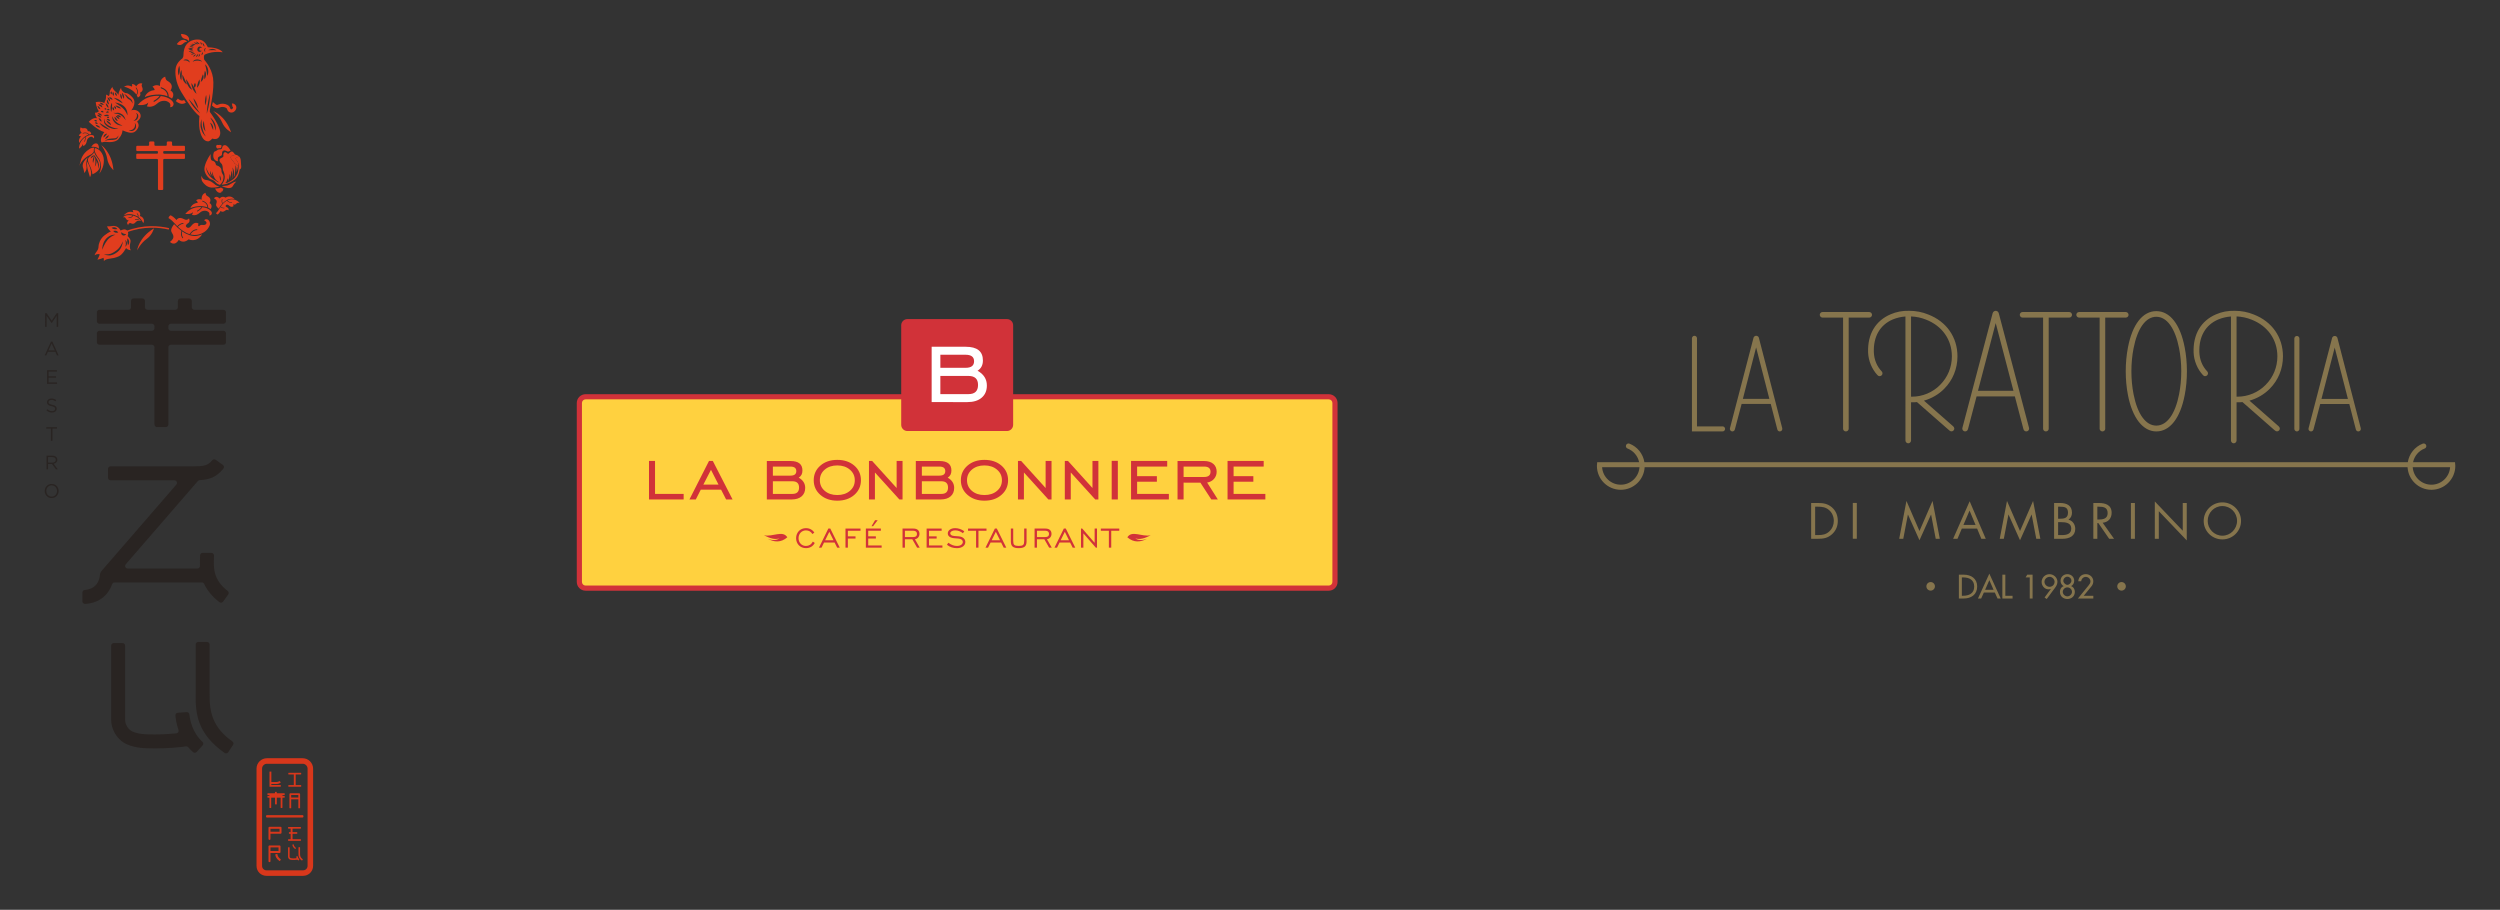 <?xml version="1.0" encoding="utf-8"?>
<!-- Generator: Adobe Illustrator 17.0.0, SVG Export Plug-In . SVG Version: 6.00 Build 0)  -->
<!DOCTYPE svg PUBLIC "-//W3C//DTD SVG 1.1//EN" "http://www.w3.org/Graphics/SVG/1.1/DTD/svg11.dtd">
<svg version="1.1" id="Layer_1" xmlns="http://www.w3.org/2000/svg" xmlns:xlink="http://www.w3.org/1999/xlink" x="0px" y="0px"
	 width="366.416px" height="133.345px" viewBox="0 0 366.416 133.345" enable-background="new 0 0 366.416 133.345"
	 xml:space="preserve">
<rect x="0" y="0" width="366.416" height="133.345" fill="#333333" stroke="none"/>
<g>
	<path fill="#86754D" d="M287.106,84.228h0.722c1.07,0,1.96,0.565,1.96,1.727c0,1.19-0.871,1.765-1.973,1.765h-0.709V84.228z
		 M287.541,87.321h0.153c0.889,0,1.658-0.333,1.658-1.348c0-1.019-0.769-1.348-1.658-1.348h-0.153V87.321z M290.769,86.844
		l-0.398,0.876h-0.468l1.668-3.641l1.668,3.641h-0.468l-0.398-0.876H290.769z M291.57,85.033l-0.621,1.413h1.241L291.57,85.033z
		 M293.913,87.321h1.061v0.399h-1.496v-3.492h0.436V87.321z M296.885,84.626l0.241-0.398h0.783v3.492h-0.417v-3.094H296.885z
		 M299.664,87.576l0.931-1.255l-0.009-0.009c-0.102,0.051-0.217,0.065-0.338,0.065c-0.579,0-1.014-0.518-1.014-1.074
		c0-0.639,0.519-1.149,1.153-1.149c0.602,0,1.163,0.5,1.163,1.116c0,0.347-0.176,0.648-0.38,0.922l-1.19,1.603L299.664,87.576z
		 M301.132,85.275c0-0.371-0.334-0.732-0.713-0.732c-0.417,0-0.769,0.333-0.769,0.732c0,0.417,0.38,0.732,0.741,0.732
		C300.836,86.006,301.132,85.654,301.132,85.275z M302.466,85.909c-0.287-0.162-0.458-0.44-0.458-0.783c0-0.57,0.445-0.973,1-0.973
		c0.556,0,1.001,0.403,1.001,0.973c0,0.343-0.171,0.62-0.458,0.783c0.361,0.125,0.551,0.463,0.551,0.839
		c0,0.648-0.5,1.047-1.093,1.047c-0.593,0-1.093-0.398-1.093-1.047C301.915,86.372,302.105,86.034,302.466,85.909z M302.332,86.747
		c0,0.352,0.333,0.658,0.676,0.658c0.343,0,0.677-0.305,0.677-0.658c0-0.371-0.324-0.658-0.677-0.658
		C302.656,86.089,302.332,86.376,302.332,86.747z M302.415,85.126c0,0.278,0.301,0.593,0.593,0.593c0.292,0,0.593-0.315,0.593-0.593
		c0-0.334-0.278-0.602-0.593-0.602C302.693,84.524,302.415,84.792,302.415,85.126z M306.81,87.321v0.399h-2.256l1.529-1.876
		c0.144-0.176,0.31-0.394,0.31-0.626c0-0.366-0.324-0.667-0.686-0.667c-0.356,0-0.648,0.287-0.672,0.639H304.6
		c0.07-0.621,0.472-1.037,1.107-1.037c0.593,0,1.102,0.44,1.102,1.047c0,0.259-0.097,0.519-0.259,0.718l-1.149,1.403H306.81z
		 M310.947,85.31c-0.346,0-0.627,0.281-0.627,0.627c0,0.346,0.281,0.627,0.627,0.627c0.346,0,0.627-0.281,0.627-0.627
		C311.574,85.591,311.293,85.31,310.947,85.31z M282.969,85.31c-0.346,0-0.627,0.281-0.627,0.627c0,0.346,0.281,0.627,0.627,0.627
		c0.346,0,0.626-0.281,0.626-0.627C283.596,85.591,283.315,85.31,282.969,85.31z M316.045,63.233c-1.96,0-3.513-1.984-4.156-5.308
		c-0.436-2.23-0.436-4.787,0-7.018c0.646-3.373,2.161-5.307,4.156-5.307c1.994,0,3.509,1.935,4.156,5.309
		c0.435,2.229,0.435,4.787,0,7.016C319.548,61.298,318.034,63.233,316.045,63.233z M316.045,46.428
		c-1.549,0-2.766,1.686-3.338,4.626c-0.422,2.137-0.422,4.587,0,6.722c0.57,2.926,1.787,4.604,3.338,4.604
		c1.552,0,2.768-1.678,3.337-4.603c0.423-2.136,0.423-4.586,0-6.723C318.809,48.115,317.593,46.428,316.045,46.428z M270.545,63.233
		c-0.242,0-0.41-0.204-0.41-0.374V46.55h-3.01c-0.245,0-0.409-0.213-0.409-0.41c0-0.197,0.158-0.409,0.409-0.409h6.84
		c0.243,0,0.409,0.212,0.409,0.409c0,0.197-0.156,0.41-0.409,0.41h-3.01v16.309C270.954,63.035,270.787,63.233,270.545,63.233z
		 M299.86,63.233c-0.242,0-0.41-0.204-0.41-0.374V46.55h-3.01c-0.245,0-0.409-0.213-0.409-0.41c0-0.197,0.158-0.409,0.409-0.409
		h6.84c0.243,0,0.409,0.212,0.409,0.409c0,0.197-0.156,0.41-0.409,0.41h-3.01v16.309C300.269,63.035,300.102,63.233,299.86,63.233z
		 M308.146,63.233c-0.242,0-0.41-0.204-0.41-0.374V46.55h-3.01c-0.245,0-0.409-0.213-0.409-0.41c0-0.197,0.158-0.409,0.409-0.409
		h6.84c0.243,0,0.409,0.212,0.409,0.409c0,0.197-0.156,0.41-0.409,0.41h-3.011v16.309C308.555,63.035,308.388,63.233,308.146,63.233
		z M336.646,63.233c-0.201,0-0.371-0.178-0.371-0.371l-0.001-13.25c0-0.183,0.155-0.371,0.371-0.371
		c0.216,0,0.371,0.177,0.371,0.371v13.25C337.017,63.061,336.847,63.233,336.646,63.233z M252.47,63.233h-4.49V49.584
		c0-0.174,0.154-0.371,0.371-0.371c0.217,0,0.371,0.179,0.371,0.371v12.907h3.747c0.242,0,0.371,0.212,0.371,0.371
		C252.841,63.021,252.722,63.233,252.47,63.233z M255.446,58.46h3.882l-1.941-7.543L255.446,58.46z M261.218,62.775
		c0.048,0.199-0.074,0.4-0.273,0.448c-0.199,0.049-0.4-0.074-0.448-0.273l-0.007-0.027l-0.958-3.721h-4.27l-0.993,3.747
		c-0.049,0.199-0.249,0.322-0.448,0.273c-0.199-0.048-0.322-0.249-0.273-0.448l3.462-13.284c0.05-0.158,0.207-0.277,0.39-0.277
		c0.183,0,0.349,0.135,0.386,0.277l3.43,13.272L261.218,62.775z M340.251,58.469h3.874l-1.936-7.527L340.251,58.469z
		 M346.011,62.775c0.048,0.199-0.074,0.399-0.272,0.447c-0.199,0.048-0.399-0.074-0.448-0.273l-0.007-0.027l-0.956-3.713h-4.261
		l-0.991,3.74c-0.048,0.199-0.249,0.321-0.448,0.273c-0.199-0.048-0.321-0.248-0.273-0.447l3.455-13.257
		c0.05-0.158,0.207-0.277,0.389-0.277c0.182,0,0.349,0.134,0.385,0.277l3.423,13.245L346.011,62.775z M295.105,57.279l-2.601-9.929
		l-2.601,9.929H295.105z M292.504,58.098h-2.805l-1.257,4.789c-0.067,0.277-0.319,0.392-0.542,0.326
		c-0.223-0.066-0.335-0.301-0.279-0.502l4.434-16.802c0.075-0.288,0.333-0.353,0.449-0.353c0.116,0,0.374,0.064,0.449,0.353
		l4.434,16.802c0.055,0.201-0.057,0.436-0.279,0.502c-0.223,0.066-0.475-0.048-0.543-0.326l-1.257-4.789H292.504z M265.454,73.72
		h0.989c0.787,0,1.427,0.104,2.047,0.634c0.599,0.515,0.87,1.218,0.87,1.998c0,0.766-0.278,1.441-0.856,1.956
		c-0.627,0.557-1.253,0.662-2.075,0.662h-0.975V73.72z M266.464,78.426c0.641,0,1.177-0.09,1.657-0.543
		c0.431-0.404,0.654-0.954,0.654-1.539c0-0.599-0.23-1.177-0.682-1.574c-0.48-0.425-1.01-0.508-1.629-0.508h-0.425v4.164H266.464z
		 M272.146,78.96h-0.585v-5.25h0.585V78.96z M279.422,73.42l1.908,4.408l1.915-4.408l1.065,5.549h-0.599l-0.675-3.551h-0.014
		l-1.692,3.767l-1.685-3.767h-0.014l-0.675,3.551h-0.599L279.422,73.42z M287.536,77.479l-0.634,1.49h-0.64l2.423-5.501l2.361,5.501
		h-0.647l-0.62-1.49H287.536z M288.671,74.833l-0.898,2.103h1.776L288.671,74.833z M294.158,73.42l1.908,4.408l1.915-4.408
		l1.065,5.549h-0.599l-0.675-3.551h-0.014l-1.692,3.767l-1.685-3.767h-0.014l-0.675,3.551h-0.599L294.158,73.42z M301.064,73.72
		h0.863c0.954,0,1.755,0.348,1.755,1.42c0,0.425-0.16,0.787-0.515,1.024c0.627,0.153,0.996,0.717,0.996,1.344
		c0,1.044-0.842,1.462-1.88,1.462h-1.219V73.72z M301.649,76.031h0.223c0.662,0,1.226-0.076,1.226-0.891
		c0-0.794-0.501-0.877-1.218-0.877h-0.23V76.031z M301.649,78.426h0.585c0.655,0,1.344-0.16,1.344-0.961
		c0-0.814-0.78-0.933-1.421-0.933h-0.508V78.426z M307.399,78.97h-0.585v-5.25h0.759c0.995,0,1.922,0.264,1.922,1.448
		c0,0.808-0.508,1.379-1.316,1.448l1.671,2.354h-0.717l-1.587-2.305h-0.146V78.97z M307.399,76.149h0.181
		c0.661,0,1.33-0.125,1.33-0.94c0-0.864-0.634-0.947-1.337-0.947h-0.174V76.149z M312.904,78.97h-0.585v-5.25h0.585V78.97z
		 M315.825,73.497l4.094,4.289V73.72h0.585v5.486l-4.094-4.282v4.046h-0.585V73.497z M328.461,76.352
		c0,1.511-1.239,2.708-2.737,2.708c-1.497,0-2.736-1.197-2.736-2.708c0-1.504,1.24-2.722,2.736-2.722
		C327.222,73.629,328.461,74.848,328.461,76.352z M323.574,76.344c0,1.184,0.961,2.172,2.151,2.172c1.191,0,2.152-0.989,2.152-2.172
		c0-1.19-0.947-2.172-2.152-2.172C324.521,74.172,323.574,75.154,323.574,76.344z M359.822,67.739l-6.147,0.005
		c0.189-0.922,0.839-1.675,1.699-2.007l0,0.001c0.143-0.056,0.244-0.195,0.244-0.358c0-0.212-0.172-0.384-0.384-0.384
		c-0.05,0-0.097,0.009-0.141,0.027v0c-1.144,0.445-1.995,1.474-2.189,2.721h-1.04H241.012c-0.194-1.247-1.046-2.276-2.189-2.721v0
		c-0.044-0.017-0.091-0.027-0.141-0.027c-0.212,0-0.384,0.172-0.384,0.384c0,0.163,0.101,0.302,0.244,0.358v-0.001
		c0.86,0.332,1.51,1.086,1.699,2.007l-6.146-0.005c-0.028,0.178-0.042,0.361-0.042,0.547c0,1.934,1.567,3.501,3.501,3.501
		c1.869,0,3.396-1.465,3.496-3.309h110.758h1.061c0.1,1.844,1.627,3.309,3.496,3.309c1.934,0,3.501-1.567,3.501-3.501
		C359.865,68.1,359.85,67.917,359.822,67.739z M237.553,71.041c-1.455,0-2.645-1.132-2.738-2.563l5.476,0
		C240.197,69.909,239.007,71.041,237.553,71.041z M356.364,71.041c-1.454,0-2.645-1.132-2.738-2.563l5.476,0
		C359.008,69.909,357.818,71.041,356.364,71.041z M327.804,58.141h0.124c1.553,0,3.059-0.629,4.132-1.725
		c1.115-1.115,1.728-2.6,1.728-4.183c0-2.445-1.41-4.456-3.773-5.38c-0.686-0.282-1.448-0.445-2.211-0.475V58.141z M322.878,54.977
		c-0.82-0.886-1.325-2.101-1.369-3.328c-0.09-2.646,1.076-4.627,3.284-5.577c0.836-0.369,1.758-0.545,2.738-0.519
		c0.979,0,1.946,0.187,2.794,0.542c2.681,1.032,4.282,3.327,4.282,6.138c0,1.811-0.691,3.5-1.947,4.755
		c-0.792,0.814-1.849,1.416-2.963,1.734l4.274,3.753c0.215,0.185,0.224,0.436,0.073,0.606c-0.151,0.17-0.414,0.215-0.635,0.002
		l-4.736-4.15c-0.264,0.033-0.47,0.027-0.745,0.027h-0.124v5.607c0,0.225-0.194,0.409-0.409,0.409c-0.215,0-0.411-0.184-0.411-0.409
		V46.386c-0.651,0.047-1.281,0.196-1.875,0.441c-1.861,0.805-2.84,2.51-2.758,4.803c0.041,1.076,0.435,2.044,1.117,2.763
		c0.093,0.076,0.151,0.193,0.151,0.323c0,0.23-0.187,0.417-0.417,0.417C323.071,55.134,322.954,55.073,322.878,54.977
		L322.878,54.977z M280.095,58.141h0.124c1.553,0,3.059-0.629,4.132-1.725c1.115-1.115,1.728-2.6,1.728-4.183
		c0-2.445-1.41-4.456-3.772-5.38c-0.686-0.282-1.448-0.445-2.211-0.475V58.141z M275.169,54.977
		c-0.82-0.886-1.325-2.101-1.369-3.328c-0.09-2.646,1.076-4.627,3.284-5.577c0.836-0.369,1.758-0.545,2.738-0.519
		c0.979,0,1.946,0.187,2.794,0.542c2.68,1.032,4.282,3.327,4.282,6.138c0,1.811-0.691,3.5-1.948,4.755
		c-0.792,0.814-1.849,1.416-2.963,1.734l4.274,3.753c0.215,0.185,0.224,0.436,0.073,0.606c-0.151,0.17-0.414,0.215-0.635,0.002
		l-4.736-4.15c-0.264,0.033-0.47,0.027-0.745,0.027h-0.124v5.607c0,0.225-0.194,0.409-0.409,0.409c-0.215,0-0.411-0.184-0.411-0.409
		V46.386c-0.651,0.047-1.281,0.196-1.874,0.441c-1.861,0.805-2.84,2.51-2.758,4.803c0.041,1.076,0.435,2.044,1.117,2.763
		c0.093,0.076,0.151,0.193,0.151,0.323c0,0.23-0.187,0.417-0.417,0.417C275.363,55.134,275.246,55.073,275.169,54.977
		L275.169,54.977z"/>
	<g>
		<g>
			<g>
				<path fill="#E13D1E" d="M18.191,12.713c0.385,0.055,0.929,0.343,1.227,0.564c0.034,0.025,0.06,0.05,0.091,0.075l0.036,0.02
					l0.004,0.013c0.197,0.167,0.338,0.334,0.436,0.481c0.089-0.131,0.264-0.49-0.079-0.955c-0.017-0.023-0.012-0.057,0.011-0.074
					c0.024-0.018,0.056-0.013,0.074,0.011c0.407,0.554,0.143,0.994,0.055,1.113c0.114,0.193,0.15,0.328,0.15,0.328
					c0.592-0.253,0.317-0.7,0.317-0.7c0.544-0.234,0.406-0.652,0.281-0.92c-0.093-0.199,0.062-0.428,0.062-0.428
					c-0.586-0.18-0.898,0.431-0.898,0.431c-0.242-0.405-0.619-0.346-0.619-0.346c0.082,0.226-0.012,0.37-0.012,0.37
					C18.644,12.323,18.191,12.713,18.191,12.713z"/>
				<g>
					<path fill="#E13D1E" d="M31.667,30.002c-0.021,0.262,0.385,0.582,0.385,0.582c0.185-0.307,0.366-0.543,0.541-0.734
						c-0.037-0.048-0.203-0.294-0.057-0.65c0.008-0.02,0.033-0.028,0.033-0.028s0.051,0.038,0.042,0.059
						c-0.119,0.29-0.003,0.498,0.037,0.558c0.206-0.215,0.401-0.361,0.577-0.459l0.002-0.003l0.002,0.001
						c0.13-0.072,0.25-0.121,0.357-0.152c0.376-0.111,0.789,0.003,0.789,0.003c-0.641-0.701-1.309-0.211-1.309-0.211
						c-0.572-0.343-0.878,0.135-0.878,0.135c-0.517-0.555-0.827-0.027-0.827-0.027C32.024,29.399,31.687,29.74,31.667,30.002z"/>
					<path fill="#E13D1E" d="M35.135,29.793c-0.146-0.24-0.502-0.538-1.056-0.576c-0.278-0.02-0.531,0.045-0.755,0.156
						c0.093,0.095,0.354,0.323,0.657,0.268c0.022-0.004,0.043,0.011,0.047,0.032c0.004,0.022-0.011,0.043-0.033,0.047
						c-0.083,0.015-0.162,0.012-0.237-0.003c-0.259-0.052-0.447-0.238-0.508-0.303c-0.394,0.217-0.699,0.573-0.907,0.871
						c0.063,0.046,0.3,0.204,0.513,0.16c0.022-0.005,0.043,0.009,0.048,0.031c0.005,0.022-0.01,0.043-0.031,0.048
						c-0.07,0.015-0.141,0.011-0.209-0.002c-0.175-0.035-0.318-0.134-0.367-0.17c-0.1,0.149-0.175,0.278-0.222,0.359
						c-0.204,0.351-0.417,0.525-0.417,0.525c0.089,0.193,0.257,0.201,0.257,0.201c0.249-0.199,0.425-0.526,0.425-0.526
						c0.232,0.24,0.495,0.105,0.721-0.08c0.226-0.185,0.429,0.003,0.429,0.003s0.083-0.312-0.151-0.405
						c-0.403-0.161-0.237-0.316-0.237-0.316s0.124-0.284,0.488,0.035c0.39,0.342,0.651,0.047,0.651,0.047
						c-0.136-0.204-0.01-0.252-0.01-0.252c0.273,0.203,0.402-0.223,0.668-0.229C34.899,29.713,35.051,29.724,35.135,29.793z"/>
				</g>
				<path fill="#E13D1E" d="M14.915,20.885c0,0,0.327-0.127,0.633-0.086c0.526,0.07,1.426,0.053,1.814-0.412
					c0.572-0.687,0.526-0.955,0.604-1.288c0,0,0.36,0.18,0.849,0.304c0.576,0.146,1.057,0.039,1.413-0.654
					c0.265-0.515-0.14-0.927-0.14-0.927s0.656-0.446,0.513-1.002c-0.143-0.557-0.822-0.866-1.364-0.642c0,0,0.898-1.066,0.21-1.864
					c-0.689-0.799-1.053-0.669-1.053-0.669s-0.686-0.258-0.645-0.776c0,0-0.36,0.485-0.398,1.07c0,0-0.005-0.154-0.347-0.448
					c-0.343-0.293-0.565-0.605-0.511-0.782c0,0-0.419,0.492-0.4,0.782c0.019,0.289-0.124,0.606-0.124,0.606s-0.301-0.21-0.42-0.233
					c0,0,0.017,0.585-0.081,0.777c-0.098,0.192-0.166,0.361-0.16,0.495c0,0-0.397-0.352-1.272-0.167c0,0,0.03,0.741,0.454,1.33
					c0,0-0.24,0.287-0.55,0.202c-0.046,0.163,0.097,0.555,0.281,0.832c0,0-0.435-0.167-0.965,0.287c0,0-0.164,0.14-0.246,0.227
					c0,0,1.241,1.211,2.274,1.517C15.283,19.363,14.475,20.43,14.915,20.885z M15.707,19.596c0,0-0.066,0.09-0.155,0.2
					c-0.091,0.113-0.203,0.237-0.376,0.372c0,0-0.026-0.126,0.044-0.281C15.283,19.736,15.467,19.564,15.707,19.596z M15.526,20.129
					c0.044-0.06,0.098-0.121,0.166-0.174c0.068-0.054,0.168-0.108,0.275-0.121c0,0-0.033,0.109-0.109,0.228
					c-0.085,0.133-0.243,0.265-0.458,0.304C15.401,20.367,15.439,20.249,15.526,20.129z M13.993,18.293c0,0,0.126,0.015,0.271,0.067
					c0.147,0.054,0.309,0.141,0.444,0.341c0,0-0.117,0.014-0.272-0.034C14.283,18.62,14.089,18.504,13.993,18.293z M13.916,17.96
					c0,0,0.335-0.142,0.4,0.205C14.316,18.165,14.021,18.244,13.916,17.96z M14.221,17.785c0,0-0.074,0.011-0.148,0.012
					c-0.079,0.001-0.147-0.014-0.269-0.097c0,0,0.043-0.083,0.146-0.112C14.046,17.555,14.208,17.605,14.221,17.785z M16.131,19.036
					c0,0-0.244-0.04-0.575-0.197c-0.329-0.154-0.741-0.44-1.012-0.845c0,0,0.224,0.126,0.529,0.312
					C15.378,18.494,15.764,18.732,16.131,19.036z M14.88,17.831c0,0-0.104-0.043-0.199-0.126c-0.103-0.087-0.169-0.188-0.231-0.388
					c0,0,0.106-0.003,0.222,0.082C14.788,17.48,14.888,17.637,14.88,17.831z M14.486,16.861c0.143,0.05,0.32,0.184,0.367,0.4
					c0,0-0.116-0.033-0.242-0.092c-0.129-0.062-0.259-0.148-0.381-0.341C14.23,16.826,14.34,16.808,14.486,16.861z M14.967,16.937
					c0,0-0.422,0.016-0.655-0.333C14.311,16.605,14.779,16.53,14.967,16.937z M15.87,17.803c0.074,0.05,0.167,0.109,0.247,0.2
					c0.081,0.092,0.142,0.213,0.157,0.35c0,0-0.113-0.072-0.258-0.177c-0.071-0.052-0.162-0.114-0.246-0.203
					c-0.084-0.091-0.152-0.21-0.18-0.343C15.591,17.631,15.719,17.703,15.87,17.803z M15.63,17.434c0,0,0.404-0.098,0.521,0.282
					C16.151,17.717,15.791,17.756,15.63,17.434z M14.776,16.307c0,0,0.072-0.05,0.162-0.057c0.09-0.007,0.2,0.028,0.25,0.191
					c0,0-0.07,0.031-0.155,0.031C14.948,16.471,14.851,16.439,14.776,16.307z M14.706,16.024c0,0-0.106-0.023-0.21-0.101
					c-0.103-0.077-0.206-0.21-0.189-0.416c0,0,0.092,0.035,0.187,0.116C14.589,15.704,14.687,15.831,14.706,16.024z M15.71,16.811
					c0.046,0.003,0.092,0.016,0.144,0.025c0.051,0.011,0.115,0.037,0.144,0.086c0,0-0.026,0.002-0.063,0.017
					c-0.036,0.013-0.088,0.047-0.165,0.062c-0.148,0.036-0.358,0.049-0.554-0.042c0,0,0.105-0.076,0.248-0.121
					C15.537,16.818,15.62,16.804,15.71,16.811z M15.784,16.51c-0.014,0.024-0.036-0.003-0.174,0.06c0,0-0.03-0.044-0.019-0.119
					c0.001-0.068,0.115-0.199,0.265-0.122c0.085,0.045,0.095,0.176,0.013,0.207C15.868,16.537,15.809,16.478,15.784,16.51z
					 M15.334,16.012c0,0-0.053-0.053,0.016-0.123c0.074-0.075,0.225-0.024,0.233,0.069l0.016,0.09
					c-0.028,0.012-0.065,0.02-0.115,0.022l-0.006-0.018l0.001,0.01c-0.031,0.003-0.064,0.001-0.064,0.001
					S15.408,16.007,15.334,16.012z M14.889,15.451c0.083,0.083,0.109,0.204,0.094,0.307c0,0-0.099-0.086-0.2-0.144
					c-0.052-0.029-0.113-0.056-0.185-0.103c-0.07-0.047-0.155-0.12-0.193-0.229c0,0,0.025,0.003,0.069,0.008
					c0.043,0.006,0.102,0.011,0.174,0.03C14.72,15.338,14.81,15.37,14.889,15.451z M15.206,15.377c0,0-0.111,0.005-0.233-0.029
					c-0.124-0.035-0.258-0.106-0.351-0.295c0,0,0.098-0.017,0.226,0.018C14.974,15.105,15.13,15.195,15.206,15.377z M15.886,15.828
					c0,0-0.373-0.252-0.383-0.698C15.503,15.13,15.947,15.359,15.886,15.828z M15.704,14.579c0,0,0.075,0.083,0.137,0.221
					c0.031,0.07,0.059,0.151,0.075,0.23c0.012,0.085,0.033,0.159,0.07,0.262c0,0-0.03-0.002-0.078-0.021
					c-0.046-0.019-0.113-0.062-0.159-0.136C15.66,14.985,15.619,14.799,15.704,14.579z M15.976,14.386
					c0.101,0.098,0.195,0.283,0.141,0.483c0,0-0.089-0.072-0.172-0.17c-0.085-0.102-0.158-0.225-0.172-0.442
					C15.772,14.256,15.874,14.284,15.976,14.386z M17.345,16.527c0.118,0.021,0.23,0.06,0.346,0.122
					c0.115,0.058,0.244,0.114,0.344,0.224c0.206,0.207,0.318,0.483,0.399,0.754c0,0-0.046-0.059-0.127-0.16
					c-0.08-0.1-0.189-0.247-0.336-0.386c-0.141-0.145-0.356-0.231-0.58-0.339c-0.056-0.022-0.113-0.041-0.169-0.052
					c-0.028-0.005-0.057-0.009-0.086-0.009l-0.107,0.001c-0.152-0.017-0.278-0.086-0.401-0.15c0,0,0.072,0.006,0.197,0.018
					c0.064,0,0.125,0.015,0.207-0.004C17.103,16.525,17.228,16.503,17.345,16.527z M16.662,15.816
					c0.024,0.042,0.049,0.096,0.056,0.166c0.007,0.068-0.008,0.159-0.07,0.221c0,0-0.013-0.019-0.035-0.051
					c-0.021-0.03-0.049-0.064-0.076-0.104c-0.026-0.041-0.051-0.09-0.056-0.157c-0.005-0.065,0.012-0.152,0.081-0.217
					C16.562,15.674,16.612,15.734,16.662,15.816z M17.142,16.857c0,0,0.1-0.013,0.23,0.023c0.129,0.035,0.287,0.124,0.374,0.305
					c0,0-0.112,0.008-0.239-0.026C17.377,17.124,17.236,17.05,17.142,16.857z M16.838,15.873c-0.036-0.044-0.051-0.073-0.061-0.104
					c-0.011-0.031-0.077-0.131-0.021-0.21c0,0,0.015,0.011,0.04,0.019c0.024,0.009,0.057,0.012,0.105,0.039
					c0.054,0.025,0.101,0.113,0.11,0.171c0.01,0.059,0.007,0.126-0.021,0.202C16.99,15.989,16.903,15.951,16.838,15.873z
					 M17.211,15.523c0.084,0.03,0.178,0.072,0.271,0.131c0.084,0.055,0.204,0.142,0.232,0.281c0,0-0.031-0.021-0.082-0.038
					c-0.051-0.018-0.119-0.032-0.207-0.057c-0.172-0.051-0.37-0.155-0.507-0.384C16.917,15.456,17.043,15.464,17.211,15.523z
					 M16.389,14.392c0.058,0.06,0.107,0.169,0.068,0.263c0,0-0.082-0.069-0.176-0.103c-0.047-0.022-0.097-0.045-0.154-0.094
					c-0.053-0.048-0.115-0.128-0.114-0.231c0,0,0.021,0.005,0.057,0.014c0.034,0.009,0.08,0.018,0.136,0.037
					C16.26,14.298,16.329,14.328,16.389,14.392z M17.097,15.064c0.153,0.034,0.37,0.091,0.616,0.207
					c0.243,0.108,0.536,0.316,0.72,0.615c0.195,0.294,0.285,0.675,0.245,1.029c0,0-0.033-0.089-0.099-0.233
					c-0.065-0.143-0.166-0.337-0.316-0.532c-0.075-0.098-0.162-0.197-0.261-0.294c-0.094-0.094-0.205-0.18-0.331-0.27
					c-0.25-0.177-0.534-0.358-0.818-0.563C16.854,15.023,16.944,15.03,17.097,15.064z M17.161,14.459
					c0.28,0.11,0.643,0.339,0.846,0.699c0,0-0.189-0.106-0.446-0.245c-0.258-0.144-0.58-0.325-0.893-0.578
					C16.668,14.334,16.877,14.345,17.161,14.459z M16.349,13.388c0,0,0.034,0.068,0.051,0.147c0.018,0.082,0.017,0.168-0.058,0.298
					c0,0-0.083-0.041-0.126-0.134C16.173,13.609,16.185,13.459,16.349,13.388z M16.584,13.458c0,0,0.051,0.072,0.09,0.178
					c0.037,0.101,0.066,0.274-0.053,0.423c0,0-0.059-0.085-0.103-0.187C16.476,13.772,16.446,13.61,16.584,13.458z M19.103,14.686
					c-0.035-0.034-0.045-0.037-0.093-0.062c-0.042-0.022-0.088-0.046-0.134-0.074c-0.092-0.056-0.186-0.127-0.266-0.223
					c-0.086-0.107-0.112-0.199-0.182-0.285c-0.065-0.088-0.142-0.175-0.23-0.258c0,0,0.062,0.014,0.16,0.062
					c0.095,0.044,0.242,0.142,0.348,0.292c0.104,0.122,0.259,0.215,0.459,0.347c0.116,0.104,0.162,0.201,0.213,0.325
					c0.043,0.118,0.058,0.264-0.001,0.379c0,0,0.008-0.071-0.032-0.168C19.31,14.922,19.224,14.8,19.103,14.686z M18.158,14.485
					c0,0-0.081-0.113-0.149-0.271c-0.076-0.163-0.111-0.348-0.144-0.601c0,0,0.032,0.013,0.076,0.049
					c0.044,0.036,0.098,0.095,0.145,0.176C18.181,13.998,18.235,14.245,18.158,14.485z M17.693,14.302
					c-0.071-0.145-0.115-0.358-0.003-0.573c0,0,0.064,0.095,0.117,0.24c0.054,0.146,0.096,0.339,0.055,0.563
					C17.863,14.532,17.764,14.449,17.693,14.302z M17.109,13.839c0.014,0.059,0.024,0.167-0.045,0.234c0,0-0.055-0.076-0.124-0.141
					c-0.034-0.039-0.066-0.094-0.076-0.155c-0.017-0.059,0.019-0.106-0.022-0.199c0,0,0.023-0.009,0.064,0.002
					c0.041,0.011,0.092,0.049,0.127,0.097C17.068,13.727,17.093,13.775,17.109,13.839z M19.556,17.696c0,0,0.213-0.077,0.357-0.296
					c0.073-0.106,0.134-0.242,0.157-0.388c0.02-0.142,0.002-0.313-0.146-0.457c0,0,0.054,0.002,0.135,0.053
					c0.079,0.049,0.181,0.163,0.205,0.334c0.025,0.169-0.028,0.368-0.158,0.525C19.979,17.623,19.759,17.733,19.556,17.696z
					 M18.86,19.113c0,0,0.061-0.007,0.166-0.017c0.101-0.013,0.25-0.031,0.383-0.101c0.119-0.065,0.259-0.21,0.324-0.366
					c0.035-0.08,0.049-0.178,0.059-0.283c0.007-0.101-0.002-0.209-0.05-0.318c0,0,0.054,0.033,0.112,0.127
					c0.059,0.097,0.104,0.248,0.088,0.443c-0.021,0.203-0.16,0.411-0.374,0.533C19.33,19.252,19.072,19.199,18.86,19.113z
					 M16.959,16.971c0,0,0.11,0.002,0.244,0.073c0.132,0.069,0.287,0.217,0.317,0.433c0,0-0.113-0.04-0.232-0.113
					C17.167,17.287,17.044,17.182,16.959,16.971z M16.287,16.419c0,0-0.057-0.182-0.074-0.444c-0.008-0.13-0.007-0.281,0.017-0.439
					c0.024-0.157,0.076-0.332,0.184-0.473c0,0,0.006,0.172,0.014,0.427C16.437,15.746,16.413,16.088,16.287,16.419z M15.997,16.145
					c0,0,0.006-0.009-0.025-0.002l-0.019,0.003c-0.023,0.005-0.033,0.009-0.047,0.01c-0.027,0.003-0.046,0.007-0.046,0.007
					c-0.033-0.008-0.066-0.029-0.13-0.007c0,0-0.016-0.015-0.02-0.049c-0.005-0.033,0.008-0.088,0.057-0.126
					c0.049-0.04,0.131-0.049,0.19-0.014c0.029,0.016,0.054,0.043,0.067,0.076c0,0,0.017,0.043,0.014,0.065
					C16.037,16.133,16.016,16.157,15.997,16.145z M16.995,17.285c0.111,0.121,0.159,0.263,0.272,0.427c0,0-0.131,0.03-0.266-0.084
					c-0.065-0.053-0.121-0.13-0.154-0.211c-0.036-0.083-0.048-0.169-0.071-0.285c0,0,0.028,0.006,0.07,0.03
					C16.889,17.184,16.944,17.227,16.995,17.285z M16.675,17.798c-0.156-0.221-0.25-0.505-0.236-0.777c0,0,0.025,0.066,0.077,0.173
					c0.052,0.107,0.135,0.255,0.257,0.409c0.24,0.314,0.656,0.631,1.186,0.79c0,0-0.072,0.012-0.2,0.006
					c-0.127-0.006-0.312-0.034-0.513-0.127C17.045,18.182,16.83,18.023,16.675,17.798z M15.999,17.254c0,0-0.062,0.027-0.122,0.038
					c-0.064,0.012-0.12,0.004-0.22-0.084c0,0,0.033-0.079,0.114-0.113C15.846,17.06,15.979,17.089,15.999,17.254z M16.431,18.848
					c-0.139-0.04-0.276-0.086-0.432-0.156c-0.151-0.076-0.292-0.173-0.428-0.293c-0.128-0.118-0.273-0.274-0.312-0.476
					c-0.045-0.186-0.034-0.386,0.024-0.562c0,0-0.006,0.1,0.021,0.26c0.014,0.08,0.041,0.174,0.085,0.274
					c0.04,0.101,0.112,0.183,0.212,0.272c0.099,0.086,0.217,0.17,0.345,0.249c0.064,0.039,0.132,0.078,0.197,0.107
					c0.074,0.032,0.15,0.064,0.226,0.097c0.306,0.125,0.632,0.247,0.996,0.205c0,0-0.083,0.048-0.25,0.077
					C16.952,18.934,16.704,18.927,16.431,18.848z M15.377,20.674c0,0,0.041-0.065,0.151-0.144c0.109-0.08,0.293-0.161,0.52-0.196
					c0.226-0.038,0.482-0.034,0.734-0.06c0.063-0.007,0.129-0.014,0.18-0.029c0.052-0.013,0.094-0.043,0.145-0.089
					c0.097-0.09,0.193-0.194,0.278-0.312c0,0-0.012,0.076-0.065,0.197c-0.027,0.06-0.062,0.132-0.118,0.211
					c-0.046,0.079-0.165,0.171-0.282,0.195c-0.225,0.066-0.491,0.069-0.755,0.071C15.904,20.523,15.628,20.534,15.377,20.674z"/>
				<g>
					<path fill="#E13D1E" d="M29.233,31.218c0.278-0.247,0.498-0.325,0.776-0.332c0.188-0.005,0.405,0.047,0.603,0.233
						c0.068,0.065,0.156,0.303,0.048,0.45c0,0,0.339,0.065,0.394-0.325c0.031-0.222-0.369-0.77-1.409-0.874
						c-0.163,0.35-0.668,0.614-0.691,0.626c-0.031,0.015-0.068,0.003-0.083-0.027c0,0-0.008-0.025-0.006-0.038
						c0,0,0.015-0.036,0.033-0.045c0,0,0.456-0.238,0.619-0.532c-0.809-0.048-1.695,0.192-2.363,1c0,0,0.832,0.119,1.14-0.27
						c0,0-0.056,0.263-0.15,0.412C28.146,31.496,28.674,31.716,29.233,31.218z"/>
					<path fill="#E13D1E" d="M29.652,30.223c0.299,0.026,0.546,0.09,0.738,0.163c-0.004-0.184-0.08-0.642-0.718-0.853
						c-0.029-0.01-0.046-0.039-0.041-0.068l0.002-0.01c0.011-0.032,0.046-0.05,0.078-0.039c0.759,0.25,0.805,0.847,0.803,1.019
						c0.238,0.106,0.363,0.21,0.363,0.21c0.391-0.638-0.171-0.878-0.171-0.878c0.358-0.589-0.053-0.892-0.354-1.062
						c-0.223-0.126-0.229-0.448-0.229-0.448c-0.677,0.224-0.561,1.014-0.561,1.014c-0.502-0.222-0.82,0.089-0.82,0.089
						c0.23,0.159,0.238,0.359,0.238,0.359c-0.9,0.106-1.066,0.781-1.066,0.781c0.402-0.208,1.112-0.3,1.543-0.291
						c0.048,0.001,0.091,0.007,0.137,0.01c0,0,0.031-0.011,0.048-0.006L29.652,30.223z"/>
				</g>
				<g>
					<path fill="#E13D1E" d="M12.702,20.745c0.043-0.269,0.133-0.415,0.288-0.548c0.105-0.09,0.252-0.161,0.451-0.147
						c0.069,0.005,0.229,0.1,0.236,0.234c0,0,0.223-0.12,0.074-0.367c-0.085-0.141-0.566-0.267-1.206,0.154
						c0.069,0.274-0.096,0.659-0.104,0.676c-0.01,0.023-0.037,0.033-0.06,0.023l-0.016-0.011c-0.011-0.02-0.013-0.035-0.013-0.035
						s0.155-0.36,0.112-0.603c-0.483,0.347-0.876,0.894-0.881,1.662c0,0,0.528-0.317,0.523-0.681c0,0,0.09,0.175,0.106,0.303
						C12.212,21.406,12.614,21.287,12.702,20.745z"/>
					<path fill="#E13D1E" d="M12.48,19.986c0.182-0.124,0.352-0.202,0.495-0.249c-0.087-0.103-0.343-0.328-0.803-0.153
						c-0.021,0.008-0.044-0.001-0.055-0.019l-0.003-0.007c-0.009-0.023,0.003-0.049,0.026-0.058c0.548-0.209,0.85,0.109,0.928,0.208
						c0.185-0.05,0.304-0.048,0.304-0.048c-0.073-0.544-0.503-0.42-0.503-0.42c-0.069-0.501-0.443-0.483-0.693-0.441
						c-0.185,0.031-0.338-0.149-0.338-0.149c-0.281,0.44,0.149,0.836,0.149,0.836c-0.388,0.106-0.425,0.43-0.425,0.43
						c0.205-0.016,0.301,0.094,0.301,0.094c-0.463,0.477-0.245,0.938-0.245,0.938c0.132-0.304,0.494-0.685,0.743-0.88
						c0.028-0.022,0.055-0.038,0.082-0.058l0.024-0.025L12.48,19.986z"/>
				</g>
				<g>
					<path fill="#E13D1E" d="M35.023,22.91c-0.129,0.07-0.251,0.148-0.359,0.218c-0.061,0.04-0.118,0.076-0.172,0.108
						c0.19,0.236,0.377,0.484,0.437,0.707c-0.008,0.106-0.018,0.212-0.031,0.316c-0.015,0.026-0.028,0.053-0.051,0.077l-0.365-0.345
						c-0.031,0.033-0.038,0.073-0.038,0.073c-0.012-0.105-0.299-0.459-0.406-0.592c-0.19-0.235-0.315-0.389-0.166-0.564
						c0.046-0.055,0.144-0.126,0.305-0.069c0.055-0.029,0.146-0.088,0.216-0.133c0.027-0.018,0.059-0.037,0.089-0.056l0.011,0.009
						C34.588,22.705,34.828,22.738,35.023,22.91z"/>
					<g>
						<path fill="#E13D1E" d="M32.368,26.962c0,0,0.166-0.181,0.287-0.451c0.061-0.186,0.108-0.386,0.105-0.563
							c-0.009-0.498-0.285-0.35-0.309-1.04c-0.01-0.268-0.292-0.553-0.66-0.653c-0.32-0.087,0.014-0.525-0.702-0.713
							c-0.318-0.084-0.206-0.962-0.206-0.962s-0.669,0.876-0.887,1.854c-0.244,1.095,0.839,1.83,0.839,1.83s0.455,0.065,0.74,0.426
							c0.19,0.242,0.487,0.358,0.664,0.409L32.368,26.962z M32.172,26.805c0,0-0.055-0.046-0.157-0.108l0.028,0.024
							c0,0-0.063-0.015-0.164-0.063c-0.07-0.031-0.159-0.094-0.251-0.168c-0.105-0.055-0.22-0.118-0.341-0.201
							c-0.127-0.088-0.253-0.198-0.379-0.316c-0.123-0.112-0.264-0.253-0.359-0.418c-0.199-0.327-0.31-0.712-0.368-1.09
							c0,0,0.037,0.093,0.1,0.256c0.066,0.16,0.162,0.39,0.312,0.641c0.076,0.124,0.164,0.254,0.279,0.367
							c0.042,0.04,0.09,0.084,0.134,0.126c-0.052-0.085-0.103-0.176-0.154-0.275c-0.079-0.167-0.108-0.384-0.05-0.568
							c0,0,0.015,0.2,0.144,0.45c0.072,0.118,0.157,0.255,0.235,0.407l-0.014-0.038c-0.073-0.217-0.121-0.47-0.08-0.706
							c0,0,0.037,0.244,0.179,0.577c0.068,0.169,0.151,0.355,0.282,0.529c0.059,0.073,0.121,0.144,0.185,0.214
							C31.888,26.55,32.042,26.661,32.172,26.805z M32.339,26.523c0,0-0.05-0.107-0.093-0.255c-0.042-0.151-0.079-0.34-0.046-0.558
							c0,0,0.069,0.087,0.122,0.239C32.376,26.098,32.408,26.315,32.339,26.523z"/>
						<path fill="#E13D1E" d="M34.175,22.839c-0.161-0.057-0.258,0.015-0.305,0.069c-0.149,0.175-0.023,0.33,0.166,0.564
							c0.108,0.133,0.395,0.487,0.408,0.606c0,0,0.005-0.053,0.037-0.087l0.365,0.345c0.023-0.024,0.036-0.051,0.051-0.077
							c-0.044,0.348-0.118,0.686-0.228,0.985l-0.008,0.017c0.017-0.153,0.016-0.299,0.005-0.427
							c-0.038-0.392-0.142-0.635-0.142-0.635c-0.04,0.504-0.037,0.986-0.102,1.354c-0.009,0.079-0.03,0.149-0.052,0.214
							l-0.007,0.011c-0.037,0.053-0.068,0.098-0.099,0.142c0.06-0.245,0.067-0.483,0.043-0.685c-0.026-0.223-0.087-0.401-0.138-0.52
							c-0.051-0.119-0.091-0.182-0.091-0.182c0.081,0.56,0.063,1.105-0.036,1.509c-0.014,0.056-0.035,0.107-0.059,0.154
							l-0.023,0.019c0.004-0.029,0.02-0.069,0.028-0.111c0.04-0.201,0.068-0.391,0.055-0.556c-0.017-0.333-0.114-0.535-0.114-0.535
							c-0.025,0.204-0.05,0.41-0.074,0.605c-0.022,0.19-0.052,0.373-0.06,0.522c-0.007,0.044-0.021,0.081-0.034,0.12
							c0.023-0.102,0.029-0.202,0.022-0.289c-0.01-0.146-0.045-0.26-0.072-0.338c-0.027-0.078-0.049-0.121-0.049-0.121
							c-0.057,0.372-0.066,0.694-0.163,0.933c-0.024,0.062-0.042,0.115-0.071,0.153l-0.029,0.035l-0.001,0.001
							c0.046-0.079,0.073-0.165,0.073-0.236c0-0.182-0.064-0.284-0.064-0.284c-0.116,0.223-0.146,0.377-0.211,0.503
							c-0.023,0.055-0.059,0.101-0.092,0.135l-0.023,0.007c-0.062,0.014-0.09,0.012-0.09,0.012c0.027,0.006,0.055,0.009,0.084,0.01
							c-0.025,0.024-0.046,0.04-0.046,0.04c0.075,0.02,0.16,0,0.231-0.041c-0.015,0.012-0.026,0.02-0.026,0.02
							c0.101-0.009,0.189-0.049,0.272-0.104l0.007-0.007c0.053-0.027,0.1-0.054,0.148-0.081l0.035-0.021
							c0.077-0.038,0.152-0.084,0.223-0.136c0.109-0.072,0.214-0.148,0.321-0.232c0.099-0.069,0.17-0.162,0.237-0.257
							c0.068-0.092,0.12-0.179,0.178-0.267c0.053-0.094,0.109-0.185,0.152-0.278c0.03-0.099,0.064-0.195,0.085-0.287
							c0.079-0.364,0.085-0.679,0.073-0.896c-0.012-0.218-0.036-0.341-0.036-0.341l-0.003,0.031
							c-0.061-0.208-0.248-0.456-0.438-0.692c0.054-0.032,0.111-0.069,0.172-0.108c0.108-0.07,0.23-0.148,0.359-0.218
							c0.154,0.135,0.28,0.358,0.284,0.741c0.008,0.672,0.195,1.015-0.181,1.206c0,0-0.093,0.965-0.668,1.427
							c-1,0.803-1.972,0.79-1.972,0.79s0.501-0.527,0.458-1.198c-0.042-0.671-0.255-0.805-0.276-1.011
							c-0.021-0.206-0.004-0.701-0.221-0.887c-0.217-0.186-0.478-0.618-0.021-0.812c0.456-0.194,0.31-0.361,0.303-0.429
							c-0.007-0.068,0.034-0.428,0.269-0.425c0.021,0,0.04,0.002,0.04,0.002c0.194,0.037,0.283,0.207,0.386,0.227l0.02,0.002
							c0.139-0.014,0.288-0.335,0.531-0.332c0,0,0.029,0.001,0.042,0.004c0.207,0.04,0.318,0.346,0.464,0.435
							c-0.029,0.019-0.062,0.039-0.089,0.056C34.321,22.752,34.23,22.811,34.175,22.839z"/>
						<path fill="#E13D1E" d="M32.908,21.274c0.427-0.061,0.888,0.81,0.888,0.81s-0.233,0.093-0.341,0.139
							c-0.108,0.046-0.409-0.279-0.707-0.144c-0.298,0.134-0.163,0.527-0.237,0.648c-0.074,0.12-0.347,0.165-0.498,0.302
							c-0.151,0.137-0.067,0.613-0.067,0.613c-0.268-0.026-0.457-0.152-0.585-0.382c-0.127-0.229-0.142-0.54-0.043-0.853
							c0.098-0.313,0.285-0.176,0.462-0.359s0.438-0.149,0.583-0.172c0.145-0.023,0.185-0.14,0.232-0.353
							C32.643,21.309,32.908,21.274,32.908,21.274z"/>
						<path fill="#E13D1E" d="M32.406,21.64c0.005,0.078-0.19,0.097-0.293,0.085c-0.103-0.013-0.198,0.077-0.271,0.027
							c-0.101-0.068-0.071-0.079-0.125-0.151c-0.054-0.073-0.045-0.215,0.03-0.321c0.075-0.107,0.182,0.018,0.349-0.03
							c0.167-0.049,0.357,0.05,0.385,0.094C32.509,21.386,32.401,21.562,32.406,21.64z"/>
						<path fill="#E13D1E" d="M31.58,27.098c0.226,0.176,0.622,0.24,0.622,0.24s-0.527,0.184-1.188,0.156
							c-0.661-0.028-1.114-0.556-1.304-0.811c-0.298-0.401-0.177-0.93-0.177-0.93s0.09,0.584,0.709,0.633
							C30.863,26.435,31.354,26.921,31.58,27.098z"/>
						<path fill="#E13D1E" d="M32.504,27.271c0,0,0.402-0.042,0.72-0.067c0.444-0.035,0.86-0.543,1.408-0.585
							c-0.578,0.513-0.412,0.819-0.909,0.928C33.227,27.657,32.504,27.271,32.504,27.271z"/>
						<path fill="#E13D1E" d="M32.38,28.076c0,0,0.014,0.048,0.035,0.126c-0.019,0.01-0.034,0.023-0.054,0.032l-0.171,0.022
							c0,0-0.377,0.021-0.663-0.625c0,0,0.535,0.017,0.864-0.149c0,0,0.233,0.167,0.338,0.173c0,0-0.002,0.249-0.173,0.437
							c-0.01-0.038-0.018-0.064-0.018-0.064L32.38,28.076z"/>
						<path fill="#E13D1E" d="M32.414,28.202c0.055-0.032,0.103-0.069,0.14-0.109"/>
						<path fill="#E13D1E" d="M32.38,28.076l0.156-0.049c0,0,0.008,0.028,0.018,0.066c-0.037,0.041-0.085,0.078-0.14,0.109
							C32.394,28.124,32.381,28.079,32.38,28.076z"/>
					</g>
				</g>
				<g>
					<polygon fill="#E13D1E" points="13.86,22.851 13.853,22.834 13.853,22.839 					"/>
					<path fill="#E13D1E" d="M14.264,23.108c-0.356-0.393-0.46-0.809-0.46-0.809c-0.099,0.244-0.312,0.406-0.721,0.713
						c-0.409,0.308-0.078,0.985,0.148,1.41c0.226,0.425,0.32,1.126,0.32,1.126C15.281,24.792,14.62,23.501,14.264,23.108z
						 M13.61,22.811c0.093-0.035,0.168-0.038,0.213-0.035l0.003-0.006l-0.013-0.031l0.017,0.022
						c0.014-0.028,0.025-0.048,0.025-0.048c0.001,0.022-0.001,0.042-0.001,0.064l0.013,0.002l-0.013,0.01l0,0.003
						c0.329,0.4,0.565,0.869,0.636,1.274c0.022,0.213-0.017,0.389-0.057,0.504c-0.04,0.115-0.078,0.174-0.078,0.174
						c0.049-0.261,0.037-0.518-0.026-0.745c-0.065-0.178-0.13-0.348-0.195-0.506c0.015,0.156,0.009,0.305-0.012,0.429
						c-0.054,0.335-0.231,0.49-0.231,0.49c0.067-0.203,0.097-0.386,0.094-0.577c0.006-0.189,0.006-0.363-0.015-0.513
						c-0.019-0.15-0.054-0.276-0.086-0.365c-0.013-0.036-0.023-0.061-0.032-0.084c-0.01,0.253-0.061,0.49-0.115,0.671
						c-0.066,0.216-0.1,0.366-0.1,0.366c-0.1-0.303-0.005-0.614,0.061-0.831c0.033-0.098,0.067-0.178,0.095-0.24
						c-0.119,0.097-0.228,0.179-0.318,0.246c-0.106,0.078-0.176,0.148-0.176,0.148C13.285,23.016,13.471,22.86,13.61,22.811z"/>
					<path fill="#E13D1E" d="M12.184,24.626c0.117,0.299,0.164,0.739,0.164,0.739c0.338-0.379,0.392-0.701,0.313-1.141
						c-0.079-0.44,0.177-1.148,0.177-1.148C12.02,23.789,12.066,24.327,12.184,24.626z"/>
					<path fill="#E13D1E" d="M13.251,24.753c-0.066-0.297-0.465-1.066-0.465-1.066c-0.113,0.363,0.041,1.084,0.108,1.314
						c0.066,0.229,0.291,0.971,0.291,0.971C13.483,25.542,13.317,25.05,13.251,24.753z"/>
					<path fill="#E13D1E" d="M15.08,22.756c-0.372-0.944-1.146-1.05-1.146-1.05c-0.074,0.074-0.069,0.269-0.069,0.269
						c0.005,0.33,0.279,0.796,0.499,1.087c0.221,0.29,0.341,0.466,0.432,1.046c0.091,0.58-0.25,1.359-0.25,1.359
						C15.049,24.823,15.452,23.701,15.08,22.756z"/>
					<path fill="#E13D1E" d="M12.255,23.368c0,0,0.542-0.522,0.963-0.678c0.422-0.156,0.535-0.529,0.535-0.529
						c-0.05-0.139,0.06-0.522,0.06-0.522c-0.471-0.003-0.735,0.232-0.735,0.232c-1.094,0.668-1.262,1.717-1.292,1.895
						c-0.031,0.178-0.236,0.691-0.236,0.691C11.805,23.778,12.255,23.368,12.255,23.368z"/>
					<path fill="#E13D1E" d="M14.503,21.808c0,0,0.026-0.684-0.323-0.776c-0.46-0.122-0.801,0.486-0.801,0.486
						S14.116,21.431,14.503,21.808z"/>
				</g>
				<path fill="#E13D1E" d="M24.065,22.138h2.899c0.079,0,0.143-0.064,0.143-0.142V21.51c0-0.079-0.064-0.142-0.143-0.142h-1.604
					c-0.079,0-0.142-0.064-0.142-0.142v-0.345c0-0.078-0.064-0.142-0.142-0.142h-0.486c-0.079,0-0.142,0.064-0.142,0.142v0.345
					c0,0.079-0.064,0.142-0.142,0.142H22.77c-0.079,0-0.142-0.064-0.142-0.142v-0.345c0-0.078-0.064-0.142-0.142-0.142H22
					c-0.079,0-0.142,0.064-0.142,0.142v0.345c0,0.079-0.064,0.142-0.142,0.142h-1.604c-0.079,0-0.142,0.064-0.142,0.142v0.486
					c0,0.079,0.064,0.142,0.142,0.142h2.898c0.079,0,0.142,0.064,0.142,0.142v0.104c0,0.079-0.064,0.142-0.142,0.142h-2.898
					c-0.079,0-0.142,0.064-0.142,0.142v0.486c0,0.079,0.064,0.142,0.142,0.142h2.898c0.079,0,0.142,0.064,0.142,0.142v4.266
					c0,0.079,0.064,0.142,0.142,0.142h0.486c0.078,0,0.142-0.064,0.142-0.142V23.44c0-0.079,0.064-0.142,0.143-0.142h2.899
					c0.079,0,0.143-0.064,0.143-0.142V22.67c0-0.079-0.064-0.142-0.143-0.142h-2.899c-0.079,0-0.143-0.064-0.143-0.142v-0.104
					C23.922,22.202,23.986,22.138,24.065,22.138z"/>
				<g>
					<path fill="#E13D1E" d="M22.62,14.913l-0.037,0.009c-0.031,0-0.06-0.017-0.074-0.046c-0.021-0.041-0.004-0.091,0.037-0.112
						c0,0,0.616-0.317,0.839-0.711c-1.089-0.072-2.285,0.244-3.191,1.326c0,0,1.119,0.168,1.538-0.354c0,0-0.077,0.354-0.205,0.554
						c0,0,0.709,0.301,1.466-0.365c0.376-0.331,0.674-0.433,1.048-0.441c0.254-0.005,0.545,0.066,0.81,0.319
						c0.092,0.088,0.208,0.41,0.061,0.607c0,0,0.456,0.09,0.534-0.434c0.045-0.299-0.49-1.04-1.889-1.19
						C23.334,14.545,22.652,14.897,22.62,14.913z"/>
					<path fill="#E13D1E" d="M21.221,14.236c0.543-0.277,1.5-0.394,2.081-0.379c0.065,0.002,0.122,0.01,0.185,0.015
						c0.019-0.01,0.041-0.014,0.064-0.007l0.017,0.014c0.402,0.038,0.734,0.126,0.991,0.226c-0.004-0.248-0.102-0.866-0.959-1.155
						c-0.044-0.015-0.067-0.062-0.052-0.105c0.014-0.044,0.06-0.066,0.105-0.052c1.021,0.345,1.078,1.147,1.072,1.379
						c0.32,0.145,0.487,0.286,0.487,0.286c0.532-0.856-0.222-1.183-0.222-1.183c0.487-0.79-0.065-1.202-0.467-1.433
						c-0.299-0.172-0.304-0.606-0.304-0.606c-0.914,0.296-0.765,1.36-0.765,1.36c-0.674-0.303-1.105,0.113-1.105,0.113
						c0.308,0.217,0.317,0.485,0.317,0.485C21.45,13.328,21.221,14.236,21.221,14.236z"/>
				</g>
				<g>
					<path fill="#E13D1E" d="M25.099,33.898c-0.116-0.406,0.42-1.04,0.42-1.04c0.391,0.424,0.752,0.738,1.088,0.983
						c-0.042,0.087-0.225,0.527,0.119,1.042l0.006,0.008c0.021,0.023,0.057,0.028,0.084,0.01c0.03-0.02,0.038-0.06,0.018-0.09
						c-0.28-0.419-0.164-0.783-0.119-0.891c0.392,0.271,0.743,0.438,1.052,0.537l0.007,0.006l0.009,0
						c0.227,0.07,0.429,0.108,0.605,0.124c0.629,0.055,1.243-0.258,1.243-0.258c-0.786,1.311-1.996,0.752-1.996,0.752
						c-0.791,0.723-1.427,0.068-1.427,0.068c-0.637,1.04-1.295,0.308-1.295,0.308C25.855,34.734,25.216,34.305,25.099,33.898z"/>
					<path fill="#E13D1E" d="M28.86,33.726c0.036-0.001,0.064-0.03,0.063-0.066c-0.001-0.036-0.031-0.065-0.066-0.063
						c-0.59,0.012-0.967,0.546-1.076,0.721c-0.69-0.217-1.285-0.679-1.708-1.082c0.086-0.093,0.407-0.417,0.758-0.415
						c0.036,0,0.065-0.029,0.065-0.065c0-0.036-0.028-0.065-0.065-0.065c-0.404-0.002-0.752,0.345-0.852,0.455
						c-0.205-0.202-0.365-0.382-0.465-0.494c-0.434-0.489-0.826-0.694-0.826-0.694c0.079-0.332,0.341-0.4,0.341-0.4
						c0.457,0.233,0.838,0.693,0.838,0.693c0.288-0.453,0.745-0.324,1.161-0.105c0.415,0.219,0.675-0.142,0.675-0.142
						s0.23,0.465-0.108,0.687c-0.583,0.383-0.272,0.573-0.272,0.573s0.285,0.409,0.757-0.212c0.505-0.665,1.011-0.284,1.011-0.284
						c-0.149,0.366,0.066,0.401,0.066,0.401c0.366-0.407,0.64-0.044,0.977-0.276c0.143-0.099,0.161-0.257,0.097-0.361
						c-0.086-0.14-0.294-0.214-0.294-0.214s0.041-0.131,0.168-0.168c0.478-0.14,0.804,0.468,0.621,0.908
						c-0.173,0.417-0.595,1.036-1.578,1.305c-0.433,0.118-0.851,0.099-1.241-0.003C28.027,34.18,28.366,33.736,28.86,33.726z"/>
				</g>
				<path fill="#E13D1E" d="M24.783,33.433c-1.443-0.331-3.768-0.557-6.299,0.421l0.08,0.208c2.483-0.959,4.761-0.737,6.171-0.412"
					/>
				<path fill="#E13D1E" d="M20.096,36.706c0,0,0.197-1.839,2.471-3.239c0,0-0.225,0.955-1.097,1.575
					C20.598,35.661,20.096,36.706,20.096,36.706z"/>
				<path fill="#E13D1E" d="M14.84,21.275c0,0,1.555,1,1.788,3.66c0,0-0.753-0.629-0.916-1.686
					C15.549,22.192,14.84,21.275,14.84,21.275z"/>
				<path fill="#E13D1E" d="M31.236,16.276c0,0,1.754,0.584,2.637,3.104c0,0-0.885-0.423-1.304-1.407
					C32.15,16.989,31.236,16.276,31.236,16.276z"/>
				<path fill="#E13D1E" d="M19.179,36.681c-0.218-0.279-0.163-0.797-0.051-1.216c0.112-0.42-0.427-0.87-0.427-0.87
					s0.247-0.443-0.086-0.812c-0.333-0.369-0.934,0.01-0.934,0.01c-0.404-0.806-1.124-0.693-1.357-0.647
					c-0.233,0.047-0.623,0.019-0.623,0.019c0.137,0.521,0.566,0.761,0.566,0.761s-0.261,0.033-0.958,0.577
					c-0.698,0.544-0.859,1.361-0.863,1.552c-0.003,0.191-0.019,0.482-0.282,0.812c-0.263,0.331-0.301,0.558-0.301,0.558
					c0.404-0.298,0.754-0.149,0.754-0.149c-0.039,0.192-0.339,0.785-0.339,0.785c0.479-0.087,0.886-0.278,0.886-0.278
					c0.089,0.218,0.052,0.48,0.052,0.48c0.458-0.483,1.12-0.214,2.175-0.686c0.613-0.274,1.086-1.23,1.086-1.23
					C18.655,36.642,19.179,36.681,19.179,36.681z M16.95,34.401c0,0-0.105,0.024-0.271,0.09c-0.165,0.067-0.385,0.182-0.604,0.367
					c-0.453,0.359-0.819,1.01-1.091,1.746c0,0-0.005-0.102,0.011-0.279c0.017-0.177,0.057-0.433,0.176-0.723
					c0.118-0.286,0.322-0.61,0.638-0.852C16.119,34.507,16.544,34.353,16.95,34.401z M17.205,33.578c0,0-0.142,0.025-0.301,0.024
					c-0.165-0.002-0.335-0.033-0.553-0.201c0,0,0.107-0.078,0.287-0.093C16.813,33.291,17.067,33.356,17.205,33.578z M17.338,34.073
					c0,0-0.127,0.042-0.273,0.041c-0.149-0.003-0.312-0.047-0.463-0.255c0,0,0.107-0.052,0.26-0.049
					C17.013,33.812,17.214,33.874,17.338,34.073z M17.307,36.498c0.294-0.286,0.502-0.705,0.724-1.126c0,0-0.022,0.123-0.073,0.332
					c-0.051,0.207-0.139,0.513-0.353,0.825c-0.229,0.321-0.579,0.583-0.999,0.773c-0.207,0.09-0.459,0.158-0.699,0.133
					c-0.232-0.016-0.472-0.062-0.675-0.168c0,0,0.117,0.023,0.321,0.02c0.205-0.012,0.501-0.007,0.798-0.149
					C16.654,37,17.003,36.778,17.307,36.498z M18.484,34.317c0,0-0.014,0.034-0.055,0.078c-0.041,0.043-0.112,0.1-0.22,0.12
					c-0.102,0.022-0.256-0.006-0.352-0.117c-0.097-0.1-0.12-0.291-0.012-0.386c0,0,0.05,0.118,0.159,0.178
					C18.108,34.253,18.225,34.291,18.484,34.317z M18.361,36.166c0,0,0.055-0.143,0.075-0.325c0.018-0.191,0.009-0.395-0.089-0.657
					c0,0,0.135,0.057,0.228,0.271C18.664,35.657,18.605,36.01,18.361,36.166z M18.76,35.939c0,0-0.043-0.155-0.082-0.332
					c-0.04-0.185-0.062-0.378-0.009-0.677c0,0,0.126,0.085,0.206,0.283C18.958,35.403,18.966,35.724,18.76,35.939z"/>
				<g>
					<path fill="#E13D1E" d="M27.686,5.566c-0.234-0.611-1.149-0.591-1.149-0.591c0,0.584,0.52,0.706,0.52,0.706
						c0.38,0.081,0.45,0.16,0.557,0.311c0.022-0.013,0.045-0.022,0.067-0.033C27.754,5.823,27.686,5.566,27.686,5.566z"/>
					<path fill="#E13D1E" d="M26.787,6.436c0.296-0.28,0.396-0.28,0.599-0.283l0.003-0.002c0.001-0.177-0.34-0.298-0.34-0.298
						c-0.636-0.153-1.138,0.612-1.138,0.612C26.392,6.795,26.787,6.436,26.787,6.436z"/>
					<polygon fill="#E13D1E" points="27.389,6.153 27.388,6.151 27.387,6.152 					"/>
					<g>
						<path fill="#E13D1E" d="M31.871,7.606c0.236,0,0.492,0.017,0.765,0.057c0,0-0.269-0.514-1.537-0.688l-0.644-0.047
							c0,0-0.376-0.985-1.166-1.111C29.178,5.8,29.061,5.79,28.94,5.79c-0.742,0-1.618,0.355-1.911,1.329
							c0,0-0.137,0.407-0.139,0.92c-0.003,0.513-0.271,0.605-0.271,0.605s-0.682,0.496-0.845,1.24
							c-0.163,0.743-0.069,2.222,0.794,3.606c0.863,1.384,1.72,2.78,2.667,3.536c0,0-0.176,1.206,0.084,2.245
							c0.247,0.984,0.66,1.445,1.173,1.445c0.029,0,0.058-0.001,0.088-0.004c0,0,0.28-0.086,0.526-0.4c0,0,0.175,0.07,0.391,0.07
							c0.288,0,0.648-0.124,0.768-0.701c0.21-1.01-1.512-3.277-1.512-3.277s-0.017-0.164,0.017-0.343
							c0.034-0.179,0.689-3.061,0.454-4.632c-0.235-1.571-1.269-2.639-1.269-2.639s-0.165-0.376,0.004-0.754
							C29.959,8.037,30.669,7.606,31.871,7.606z M30.939,7.189c0.146-0.032,0.295-0.021,0.414,0.008
							c0.242,0.06,0.368,0.181,0.368,0.181c-0.313-0.03-0.587-0.039-0.817-0.019c-0.233,0.015-0.39-0.004-0.39-0.004
							C30.655,7.274,30.8,7.222,30.939,7.189z M26.321,10.611c-0.046,0.265-0.119,0.455-0.119,0.455
							c-0.144-0.349-0.13-0.72-0.074-0.987c0.056-0.269,0.148-0.437,0.148-0.437C26.39,10.006,26.367,10.344,26.321,10.611z
							 M26.625,11.289c-0.032,0.292-0.055,0.496-0.055,0.496c-0.224-0.35-0.207-0.781-0.149-1.063
							c0.059-0.29,0.149-0.472,0.149-0.472C26.688,10.641,26.651,11.007,26.625,11.289z M31.601,18.441
							c0.041,0.207,0.033,0.387,0.016,0.508c-0.017,0.122-0.039,0.189-0.039,0.189c-0.058-0.531-0.263-0.995-0.444-1.344
							c-0.183-0.346-0.333-0.575-0.333-0.575C31.24,17.515,31.529,18.025,31.601,18.441z M31.244,18.664
							c0.03,0.233-0.006,0.398-0.006,0.398c-0.155-0.273-0.229-0.547-0.306-0.746c-0.072-0.2-0.147-0.336-0.147-0.336
							C31.089,18.101,31.219,18.44,31.244,18.664z M28.101,7.399c0.142-0.005,0.232,0.036,0.232,0.036
							c-0.171,0.094-0.319,0.129-0.449,0.152c-0.128,0.022-0.231,0.031-0.231,0.031C27.768,7.463,27.962,7.402,28.101,7.399z
							 M27.642,7.3c0.059-0.068,0.143-0.109,0.226-0.124c0.084-0.013,0.151,0.005,0.215,0.016c0.124,0.027,0.204,0.069,0.204,0.069
							c-0.157,0.09-0.32,0.062-0.433,0.051C27.733,7.305,27.642,7.3,27.642,7.3z M27.986,7.985c0.254-0.236,0.607-0.202,0.607-0.202
							C28.361,8.064,27.986,7.985,27.986,7.985z M28.684,7.931c0.005,0.164-0.11,0.275-0.211,0.318
							c-0.102,0.046-0.188,0.034-0.188,0.034C28.44,8.046,28.675,7.941,28.684,7.931z M28.085,7.778
							c-0.108,0.019-0.198,0.01-0.198,0.01c0.098-0.127,0.243-0.189,0.363-0.196c0.12-0.009,0.196,0.033,0.196,0.033
							C28.306,7.717,28.198,7.759,28.085,7.778z M27.899,12.666c0.07,0.154,0.131,0.279,0.191,0.363
							c0.058,0.084,0.108,0.128,0.108,0.128c-0.247-0.052-0.423-0.267-0.541-0.44c-0.123-0.182-0.21-0.37-0.266-0.537
							c-0.114-0.335-0.115-0.576-0.115-0.576C27.564,11.974,27.753,12.355,27.899,12.666z M28.141,12.728
							c-0.096-0.328-0.089-0.562-0.089-0.562c0.274,0.364,0.441,0.742,0.565,1.052c0.121,0.307,0.19,0.542,0.19,0.542
							C28.446,13.473,28.234,13.054,28.141,12.728z M28.576,12.16c0.307,0.37-0.065,0.707-0.065,0.707
							C28.294,12.493,28.576,12.16,28.576,12.16z M29.06,15.904c-0.53-0.663-0.716-1.503-0.716-1.503
							C28.924,15.01,29.06,15.904,29.06,15.904z M28.877,12.862c0.004-0.339,0.092-0.631,0.179-0.854
							c0.087-0.221,0.173-0.369,0.173-0.369c0.115,0.332,0.028,0.66-0.09,0.88C29.02,12.742,28.877,12.862,28.877,12.862z
							 M29.112,8.897c-0.153-0.026-0.321-0.01-0.45,0.009c-0.266,0.039-0.422,0.163-0.422,0.163
							c0.081-0.174,0.271-0.294,0.455-0.336c0.18-0.045,0.377-0.033,0.52,0.024c0.143,0.052,0.252,0.119,0.322,0.175
							c0.071,0.056,0.097,0.1,0.097,0.1C29.464,8.958,29.277,8.927,29.112,8.897z M28.729,8.368
							c0.045-0.313,0.327-0.466,0.327-0.466C29.057,8.236,28.729,8.368,28.729,8.368z M29.099,8.343
							C29.068,8.068,29.3,7.906,29.3,7.906c0.038,0.15-0.01,0.254-0.07,0.327C29.17,8.304,29.099,8.343,29.099,8.343z
							 M29.611,11.233c0.069-0.205,0.128-0.356,0.128-0.356c0.17,0.293,0.093,0.636-0.035,0.839
							c-0.128,0.21-0.286,0.297-0.286,0.297C29.463,11.697,29.541,11.441,29.611,11.233z M29.675,7.967
							c-0.054,0.071-0.111,0.123-0.111,0.123c-0.048-0.138,0.013-0.259,0.057-0.329c0.047-0.072,0.091-0.123,0.091-0.123
							C29.786,7.774,29.726,7.899,29.675,7.967z M29.388,6.158c0.117,0.07,0.165,0.161,0.188,0.243
							c0.022,0.081,0.018,0.15,0.018,0.15C29.326,6.457,29.384,6.15,29.388,6.158z M29.516,6.898
							c0.072,0.051,0.101,0.092,0.101,0.092c-0.204-0.012-0.368,0.043-0.364,0.108c-0.015,0.031-0.03,0.099-0.035,0.146
							c-0.004,0.048-0.004,0.072,0.008,0.1c0.028,0.06,0.146,0.099,0.221,0.097c0.08,0.003,0.135-0.015,0.135-0.015
							c-0.051,0.086-0.146,0.155-0.259,0.174c-0.107,0.023-0.262-0.015-0.341-0.139c-0.079-0.121-0.069-0.25-0.046-0.339
							c0.024-0.094,0.074-0.196,0.169-0.256C29.313,6.756,29.45,6.859,29.516,6.898z M29.134,6.314
							c0.096,0.091,0.131,0.161,0.131,0.161c-0.185-0.011-0.32-0.111-0.412-0.198c-0.091-0.09-0.14-0.181-0.14-0.181
							C28.891,6.13,29.038,6.229,29.134,6.314z M29.041,6.468c-0.192,0.068-0.352-0.032-0.464-0.096
							c-0.112-0.074-0.176-0.154-0.176-0.154C28.779,6.22,29.031,6.499,29.041,6.468z M28.511,6.478
							c0.115,0.05,0.181,0.112,0.181,0.112c-0.178,0.04-0.326,0.003-0.441-0.043c-0.114-0.047-0.192-0.104-0.192-0.104
							C28.229,6.391,28.396,6.427,28.511,6.478z M28.291,6.614c0.112,0.041,0.179,0.092,0.179,0.092
							c-0.171,0.063-0.317,0.033-0.427-0.014c-0.109-0.048-0.182-0.112-0.182-0.112C28.023,6.54,28.18,6.573,28.291,6.614z
							 M28.223,6.822c0.118,0.039,0.191,0.088,0.191,0.088c-0.177,0.067-0.33,0.04-0.447-0.005
							c-0.116-0.045-0.195-0.108-0.195-0.108C27.94,6.754,28.105,6.783,28.223,6.822z M28.313,7.121
							c-0.383,0.159-0.762-0.07-0.762-0.07C27.942,6.943,28.313,7.121,28.313,7.121z M27.267,8.701
							c0.07,0.002,0.136,0.014,0.197,0.031c0.083,0.026,0.126,0.066,0.171,0.104c0.177,0.158,0.178,0.337,0.178,0.337
							c-0.38-0.421-0.931-0.32-0.924-0.295C26.954,8.744,27.133,8.695,27.267,8.701z M26.754,11.462c-0.061-0.315,0-0.526,0-0.526
							c0.193,0.373,0.323,0.697,0.44,0.971c0.124,0.279,0.211,0.472,0.211,0.472C27.024,12.182,26.809,11.771,26.754,11.462z
							 M28.074,15.251c-0.289-0.43-0.434-0.748-0.434-0.748c0.468,0.478,0.88,1.01,1.193,1.425c0.311,0.414,0.515,0.712,0.515,0.712
							C28.804,16.219,28.362,15.68,28.074,15.251z M29.579,19.187c-0.124-0.295-0.203-0.61-0.191-0.877
							c0.005-0.265,0.049-0.478,0.08-0.625c0.036-0.147,0.057-0.23,0.057-0.23c0.021,0.333,0.014,0.666,0.053,0.966
							c0.034,0.295,0.138,0.573,0.214,0.815c0.083,0.238,0.176,0.431,0.251,0.566c0.077,0.134,0.121,0.212,0.121,0.212
							C29.905,19.789,29.7,19.491,29.579,19.187z M30.068,15.448c-0.122-0.777,0.141-1.529,0.141-1.529
							C30.402,14.677,30.068,15.448,30.068,15.448z M30.299,16.678c0.047-1.49,0.479-2.939,0.479-2.939
							C30.806,15.192,30.299,16.678,30.299,16.678z M30.528,10.557c-0.017,0.357-0.144,0.574-0.144,0.574
							c-0.063-0.45-0.127-0.853-0.195-1.172c-0.067-0.315-0.131-0.537-0.131-0.537C30.423,9.714,30.551,10.208,30.528,10.557z
							 M29.956,10.756c0.032-0.234,0.081-0.398,0.081-0.398c0.192,0.294,0.184,0.635,0.118,0.875
							c-0.065,0.243-0.18,0.392-0.18,0.392C29.905,11.294,29.924,10.992,29.956,10.756z M30.02,18.769
							c0.057,0.298,0.097,0.505,0.097,0.505c-0.264-0.317-0.388-0.73-0.367-1.054c0.021-0.317,0.132-0.502,0.132-0.502
							C29.905,18.127,29.959,18.467,30.02,18.769z M29.698,6.282c0.132,0.103,0.214,0.224,0.239,0.341
							c0.03,0.113,0.022,0.205,0.022,0.205C29.698,6.63,29.683,6.286,29.698,6.282z M29.979,7.149
							c0.099-0.122,0.205-0.13,0.205-0.13c-0.122,0.163-0.135,0.267-0.131,0.397c-0.001,0.117,0.047,0.211,0.047,0.211
							c-0.089-0.037-0.15-0.133-0.166-0.224C29.917,7.318,29.928,7.216,29.979,7.149z"/>
					</g>
				</g>
				<g>
					<path fill="#E13D1E" d="M20.12,31.699c0.026,0.014,0.047,0.031,0.072,0.046c0.025-0.073,0.04-0.22-0.133-0.41
						c-0.018-0.02-0.016-0.05,0.003-0.067c0.022-0.018,0.05-0.017,0.068,0.003c0.22,0.242,0.182,0.437,0.145,0.527
						c0.496,0.344,0.718,0.905,0.718,0.905c0.151-0.222,0.134-0.447,0.016-0.666c-0.185-0.342-0.52-0.366-0.52-0.366
						c0.213-0.381-0.115-0.759-0.46-0.833c-0.194-0.041-0.583-0.065-0.583-0.065c0.003,0.19,0.122,0.355,0.122,0.355
						s-0.552-0.259-1.08,0.122c-0.233,0.168-0.357,0.324-0.357,0.324C18.86,31.215,19.637,31.444,20.12,31.699z"/>
					<path fill="#E13D1E" d="M18.815,33.026c0,0-0.084-0.202,0.15-0.306c0.234-0.104,0.28,0.113,0.536,0.083
						c0.256-0.031,0.329-0.223,0.552-0.378c0.223-0.155,0.616-0.06,0.616-0.06s-0.066-0.119-0.219-0.267
						c-0.036,0.024-0.072,0.047-0.107,0.064c-0.276,0.134-0.524,0.074-0.524,0.074c-0.038-0.01-0.053-0.035-0.046-0.061
						c0.006-0.025,0.033-0.041,0.058-0.035c0,0,0.275,0.062,0.546-0.108c-0.183-0.158-0.462-0.33-0.864-0.428
						c-0.062,0.146-0.158,0.234-0.257,0.282c-0.19,0.093-0.393,0.053-0.393,0.053c-0.029-0.006-0.046-0.031-0.04-0.057
						c0.006-0.026,0.031-0.042,0.056-0.037c0.016,0.003,0.384,0.069,0.538-0.264c-0.064-0.013-0.131-0.024-0.2-0.033
						c-0.939-0.117-1.196,0.311-1.196,0.311c0.354-0.123,0.37,0.159,0.538,0.323c0.132,0.128,0.322,0.144,0.322,0.144
						C18.366,32.648,18.815,33.026,18.815,33.026z"/>
				</g>
				<path fill="#E13D1E" d="M34.314,15.231c-0.103-0.059-0.218-0.081-0.332-0.062l0.095,0.475c0.042,0.024,0.108,0.074,0.087,0.141
					c-0.034,0.105-0.101,0.189-0.179,0.223c-0.063,0.028-0.146,0.017-0.182-0.023c-0.025-0.028-0.047-0.083-0.069-0.141
					c-0.031-0.08-0.067-0.171-0.133-0.257c-0.086-0.109-0.197-0.175-0.273-0.215c-0.404-0.212-0.896-0.233-1.316-0.058l-0.053,0.023
					c-0.044,0.02-0.086,0.038-0.118,0.043c-0.119,0.02-0.26-0.103-0.409-0.233c-0.04-0.034-0.079-0.069-0.118-0.101
					c-0.04-0.033-0.08-0.059-0.12-0.087l-0.12,0.508c0,0,0.029,0.025,0.044,0.038c0.205,0.179,0.462,0.402,0.802,0.344
					c0.089-0.015,0.164-0.048,0.229-0.077l0.045-0.019c0.287-0.12,0.636-0.104,0.912,0.04c0.058,0.031,0.097,0.059,0.119,0.086
					c0.024,0.031,0.043,0.082,0.065,0.136c0.033,0.086,0.075,0.193,0.158,0.286c0.115,0.129,0.285,0.198,0.46,0.198
					c0.09,0,0.182-0.018,0.269-0.056c0.203-0.09,0.364-0.276,0.44-0.512C34.704,15.662,34.585,15.387,34.314,15.231z"/>
				<path fill="#E13D1E" d="M26.755,14.739c-0.194,0.028-0.425-0.07-0.689-0.291l-0.306,0.365c0.377,0.316,0.724,0.446,1.063,0.397
					c0.157-0.023,0.295-0.086,0.422-0.17l-0.268-0.39C26.905,14.696,26.832,14.728,26.755,14.739z"/>
			</g>
			<path fill="#292422" d="M23.015,62.594h1.288c0.209,0,0.378-0.169,0.378-0.378V50.904c0-0.209,0.169-0.378,0.377-0.378h7.687
				c0.208,0,0.378-0.169,0.378-0.378v-1.288c0-0.209-0.169-0.378-0.378-0.378h-7.687c-0.208,0-0.377-0.169-0.377-0.378v-0.277
				c0-0.209,0.169-0.378,0.377-0.378h7.687c0.208,0,0.378-0.169,0.378-0.378v-1.288c0-0.208-0.169-0.377-0.378-0.377h-4.254
				c-0.208,0-0.378-0.169-0.378-0.378v-0.914c0-0.208-0.169-0.378-0.377-0.378h-1.288c-0.209,0-0.378,0.169-0.378,0.378v0.914
				c0,0.209-0.169,0.378-0.378,0.378h-4.068c-0.208,0-0.378-0.169-0.378-0.378v-0.914c0-0.208-0.169-0.378-0.377-0.378h-1.288
				c-0.209,0-0.378,0.169-0.378,0.378v0.914c0,0.209-0.169,0.378-0.377,0.378h-4.253c-0.208,0-0.378,0.169-0.378,0.377v1.288
				c0,0.209,0.169,0.378,0.378,0.378h7.686c0.208,0,0.378,0.169,0.378,0.378v0.277c0,0.208-0.169,0.378-0.378,0.378h-7.686
				c-0.208,0-0.378,0.169-0.378,0.378v1.288c0,0.209,0.169,0.378,0.378,0.378h7.686c0.208,0,0.378,0.169,0.378,0.378v11.312
				C22.638,62.425,22.806,62.594,23.015,62.594z"/>
			<path fill="#292422" d="M29.927,85.591c0.418,0.886,1.104,1.794,2.227,2.664c0.171,0.133,0.417,0.101,0.543-0.075l0.751-1.047
				c0.117-0.163,0.086-0.391-0.072-0.515c-2.121-1.656-2.069-3.302-2.019-4.894c0.003-0.103,0.007-0.204,0.009-0.304
				c0.005-0.213-0.165-0.388-0.378-0.388H29.7c-0.204,0-0.372,0.161-0.377,0.366c-0.002,0.086-0.005,0.174-0.008,0.263
				c-0.012,0.386-0.025,0.814-0.005,1.273c0.009,0.214-0.162,0.393-0.376,0.393H18.721c-0.324,0-0.497-0.38-0.285-0.625L29,70.502
				c0.067-0.077,0.164-0.123,0.267-0.129c1.335-0.072,2.429-0.379,3.475-1.687c0.136-0.17,0.102-0.422-0.076-0.548l-1.052-0.745
				c-0.163-0.116-0.386-0.081-0.513,0.073c-0.666,0.81-1.27,0.881-2.911,0.885l-0.018-0.015l-0.013,0.016c-0.065,0-0.127,0-0.195,0
				H16.202c-0.209,0-0.377,0.169-0.377,0.378v1.288c0,0.208,0.169,0.377,0.377,0.377h9.362c0.323,0,0.497,0.38,0.285,0.625
				L14.887,83.678c-0.153,0.176-0.24,0.398-0.249,0.629c-0.009,0.211-0.141,1.983-2.212,2.162c-0.196,0.017-0.349,0.178-0.349,0.375
				v1.292c0,0.219,0.186,0.392,0.405,0.378c2.372-0.148,3.507-1.599,3.956-2.898c0.052-0.15,0.195-0.248,0.354-0.248h12.793
				C29.733,85.369,29.864,85.457,29.927,85.591z"/>
			<path fill="#292422" d="M30.723,101.765c0.005-0.292,0-0.588,0-0.888v-6.411c0-0.208-0.169-0.378-0.378-0.378h-1.288
				c-0.208,0-0.377,0.169-0.377,0.378v6.411c0,0.29,0.005,0.575,0,0.856c-0.043,2.766,0.183,5.774,4.24,8.622
				c0.173,0.122,0.414,0.073,0.53-0.104l0.707-1.073c0.114-0.173,0.065-0.402-0.104-0.52
				C31.198,106.662,30.681,104.374,30.723,101.765z"/>
			<path fill="#292422" d="M27.355,104.373l-1.292,0.088c-0.209,0.014-0.368,0.195-0.351,0.404c0.035,0.442,0.137,1.225,0.445,2.122
				c0.079,0.231-0.073,0.478-0.317,0.501c-0.892,0.085-1.964,0.153-3.122,0.157l-0.228-0.001c-1.095-0.006-2.129-0.01-3.077-0.426
				c-0.645-0.282-1.076-1.096-1.076-1.679V94.63c0-0.208-0.169-0.377-0.377-0.377H16.67c-0.208,0-0.378,0.169-0.378,0.377v10.908
				c0,1.263,0.79,2.889,2.299,3.551c1.336,0.586,2.692,0.592,3.888,0.598l0.225,0.001c0.068,0,0.136,0.001,0.203,0.001
				c1.758,0,3.293-0.15,4.352-0.291c0.128-0.017,0.253,0.033,0.337,0.131c0.208,0.242,0.439,0.478,0.696,0.704
				c0.156,0.138,0.394,0.129,0.535-0.026l0.867-0.955c0.139-0.153,0.129-0.39-0.024-0.529c-1.479-1.344-1.829-3.227-1.913-4.011
				C27.735,104.51,27.559,104.359,27.355,104.373z"/>
			<g>
				<path fill="#292422" d="M6.615,45.909h0.229l0.73,1.093l0.729-1.093h0.229v2.002H8.305v-1.622l-0.729,1.073H7.564l-0.73-1.07
					v1.619h-0.22V45.909z"/>
				<path fill="#292422" d="M7.467,50.07h0.212l0.913,2.017H8.348l-0.235-0.529h-1.09l-0.237,0.529H6.555L7.467,50.07z
					 M8.025,51.354L7.57,50.333l-0.458,1.021H8.025z"/>
				<path fill="#292422" d="M6.898,54.26h1.447v0.206H7.124v0.683h1.093v0.206H7.124v0.701h1.236v0.206H6.898V54.26z"/>
				<path fill="#292422" d="M6.809,60.146l0.14-0.166c0.209,0.189,0.409,0.283,0.687,0.283c0.269,0,0.446-0.143,0.446-0.34v-0.006
					c0-0.186-0.1-0.292-0.521-0.38c-0.461-0.1-0.672-0.249-0.672-0.578v-0.006c0-0.315,0.277-0.546,0.658-0.546
					c0.292,0,0.501,0.083,0.703,0.246l-0.132,0.174c-0.186-0.152-0.372-0.217-0.578-0.217c-0.26,0-0.426,0.143-0.426,0.323v0.006
					c0,0.189,0.103,0.295,0.543,0.389c0.446,0.097,0.652,0.26,0.652,0.567V59.9c0,0.343-0.286,0.566-0.684,0.566
					C7.31,60.466,7.049,60.36,6.809,60.146z"/>
				<path fill="#292422" d="M7.458,62.819H6.786V62.61h1.573v0.209H7.687v1.794H7.458V62.819z"/>
				<path fill="#292422" d="M6.822,66.786h0.861c0.246,0,0.443,0.074,0.569,0.2c0.097,0.097,0.154,0.237,0.154,0.395v0.006
					c0,0.332-0.229,0.526-0.544,0.584l0.615,0.818H8.201L7.62,68.01H7.048v0.778H6.822V66.786z M7.663,67.807
					c0.301,0,0.515-0.155,0.515-0.412v-0.006c0-0.246-0.189-0.395-0.512-0.395H7.048v0.812H7.663z"/>
				<path fill="#292422" d="M6.552,71.968v-0.006c0-0.552,0.415-1.035,1.024-1.035c0.609,0,1.019,0.478,1.019,1.03v0.006
					c0,0.552-0.415,1.035-1.024,1.035C6.96,72.998,6.552,72.52,6.552,71.968z M8.359,71.968v-0.006c0-0.455-0.332-0.826-0.789-0.826
					c-0.458,0-0.784,0.366-0.784,0.821v0.006c0,0.455,0.332,0.827,0.789,0.827S8.359,72.423,8.359,71.968z"/>
			</g>
		</g>
		<g>
			<path fill="#D8371B" d="M44.359,111.943c0.399,0,0.722,0.323,0.722,0.722v14.239c0,0.362-0.293,0.655-0.655,0.655h-5.378
				c-0.353,0-0.639-0.286-0.639-0.64v-14.26c0-0.395,0.32-0.716,0.715-0.716H44.359 M44.359,111.131h-5.235
				c-0.842,0-1.527,0.685-1.527,1.527v14.26c0,0.8,0.651,1.451,1.451,1.451h5.378c0.809,0,1.466-0.658,1.466-1.466v-14.239
				C45.893,111.819,45.205,111.131,44.359,111.131L44.359,111.131z"/>
			<path fill="#D8371B" d="M42.256,115.13c0-0.036,0.03-0.066,0.066-0.066h0.742v-0.79v-0.244v-0.515h-0.742
				c-0.036,0-0.066-0.03-0.066-0.066v-0.112c0-0.037,0.03-0.066,0.066-0.066h0.543h0.276h0.94c0.037,0,0.066,0.03,0.066,0.066v0.112
				c0,0.037-0.029,0.066-0.066,0.066H43.34v0.515v0.244v0.79h0.742c0.037,0,0.066,0.03,0.066,0.066v0.112
				c0,0.036-0.029,0.066-0.066,0.066h-1.759c-0.036,0-0.066-0.03-0.066-0.066V115.13z"/>
			<path fill="#D8371B" d="M43.727,116.896h-1.05v-0.374h1.05V116.896z M43.727,117.153v1.271c0,0.031,0.009,0.045,0.129,0.045
				c0.118,0,0.128-0.017,0.128-0.045v-2.03c0-0.071-0.058-0.128-0.128-0.128h-1.307c-0.071,0-0.129,0.058-0.129,0.128
				c0,0,0,1.975,0,2.03c0,0.028,0.011,0.045,0.129,0.045c0.119,0,0.129-0.013,0.129-0.045c0-0.063,0-1.271,0-1.271H43.727z"/>
			<path fill="#D8371B" d="M39.497,113.088h0.276v1.526h0.744c0.155,0,0.302-0.046,0.436-0.123c0.045-0.026,0.061,0.003,0.061,0.003
				l0.116,0.167c0,0,0.018,0.051-0.011,0.069c-0.181,0.113-0.387,0.175-0.602,0.175h-0.744v0.15h1.375v0.254h-1.65V113.088z"/>
			<path fill="#D8371B" d="M39.2,116.699c0-0.026,0.021-0.047,0.047-0.047h0.198c0.026,0,0.048-0.021,0.048-0.047v-0.035
				c0-0.026-0.021-0.047-0.048-0.047h-0.198c-0.026,0-0.047-0.021-0.047-0.047v-0.162c0-0.026,0.021-0.047,0.047-0.047h0.119h0.198
				h0.04h0.116l0.001,0h0.535c0.026,0,0.047-0.021,0.047-0.048v-0.115c0-0.026,0.021-0.047,0.048-0.047h0.162
				c0.026,0,0.047,0.021,0.047,0.047v0.115c0,0.026,0.021,0.048,0.047,0.048h0.511l0,0h0.165h0.04h0.198h0.158
				c0.026,0,0.047,0.021,0.047,0.047v0.162c0,0.026-0.021,0.047-0.047,0.047H41.44c-0.026,0-0.047,0.021-0.047,0.047v0.035
				c0,0.026,0.021,0.047,0.047,0.047h0.238c0.026,0,0.047,0.021,0.047,0.047v0.162c0,0.026-0.021,0.048-0.047,0.048H41.44
				c-0.026,0-0.047,0.021-0.047,0.047v1.421c0,0.026-0.021,0.047-0.048,0.047h-0.162c-0.026,0-0.047-0.021-0.047-0.047v-1.421
				c0-0.026-0.021-0.047-0.048-0.047h-0.455h-0.049l-0.013,0.019v0.919c0,0.026-0.021,0.047-0.047,0.047h-0.162
				c-0.026,0-0.048-0.021-0.048-0.047v-0.906l-0.013-0.032h-0.049h-0.455c-0.026,0-0.047,0.021-0.047,0.047v1.421
				c0,0.026-0.021,0.047-0.048,0.047H39.54c-0.026,0-0.047-0.021-0.047-0.047v-1.421c0-0.026-0.021-0.047-0.048-0.047h-0.198
				c-0.026,0-0.047-0.021-0.047-0.048V116.699z"/>
			<path fill="#D8371B" d="M39.642,124.203h1.181v0.527h-1.181V124.203z M39.642,125.02h1.326c0.08,0,0.145-0.065,0.145-0.145
				v-0.817c0-0.08-0.065-0.145-0.145-0.145h-1.471c-0.08,0-0.145,0.065-0.145,0.145v2.159c0,0.08,0.065,0.145,0.145,0.145
				c0.08,0,0.145-0.065,0.145-0.145V125.02z"/>
			<path fill="#D8371B" d="M41.146,126.016l-0.107,0.16c-0.018,0.026-0.054,0.033-0.08,0.015c-0.449-0.319-0.582-0.65-0.617-0.969
				c0.094-0.01,0.23-0.052,0.305-0.073c0.032,0.28,0.153,0.555,0.484,0.789C41.156,125.956,41.163,125.991,41.146,126.016z"/>
			<path fill="#D8371B" d="M39.642,121.47h1.331v0.437h-1.331V121.47z M41.262,121.326c0-0.08-0.065-0.145-0.145-0.145h-1.621
				c-0.08,0-0.145,0.065-0.145,0.145v1.63c0,0.08,0.065,0.145,0.145,0.145c0.08,0,0.145-0.065,0.145-0.145v-0.759h1.476
				c0.08,0,0.145-0.065,0.145-0.145V121.326z"/>
			<path fill="#D8371B" d="M43.863,125.993l-0.099,0.109c-0.016,0.018-0.043,0.018-0.061,0.003c-0.029-0.026-0.056-0.052-0.079-0.08
				l-0.024-0.017c-0.135,0.018-0.31,0.035-0.511,0.035h-0.023l-0.025,0c-0.137-0.001-0.409-0.001-0.561-0.068
				c-0.172-0.075-0.262-0.261-0.262-0.405v-1.341c0-0.023,0.019-0.043,0.043-0.043h0.147c0.024,0,0.043,0.019,0.043,0.043v1.341
				c0,0.066,0.049,0.159,0.123,0.191c0.108,0.048,0.343,0.048,0.468,0.049l0.026,0c0.132-0.001,0.254-0.008,0.356-0.018
				c0.028-0.003,0.045-0.031,0.036-0.057c-0.035-0.103-0.029-0.122-0.033-0.172c-0.002-0.024,0.016-0.045,0.04-0.046l0.148-0.01
				c0.023-0.002,0.043,0.016,0.046,0.039c0.009,0.09,0.031,0.234,0.2,0.387C43.86,125.933,43.879,125.976,43.863,125.993z"/>
			<path fill="#D8371B" d="M42.41,122.211c-0.037,0-0.066-0.03-0.066-0.066v-0.112c0-0.036,0.03-0.066,0.066-0.066h0.191v-0.515
				h-0.317c-0.037,0-0.066-0.03-0.066-0.066v-0.112c0-0.037,0.03-0.066,0.066-0.066h0.317h0.276h1.166
				c0.037,0,0.066,0.03,0.066,0.066v0.112c0,0.036-0.03,0.066-0.066,0.066h-1.166v0.515h0.632c0.036,0,0.066,0.03,0.066,0.066v0.112
				c0,0.036-0.03,0.066-0.066,0.066h-0.632v0.79h1.166c0.037,0,0.066,0.03,0.066,0.066v0.113c0,0.036-0.012,0.066-0.095,0.066h-1.68
				c-0.084,0-0.116-0.03-0.116-0.066v-0.113c0-0.036,0.03-0.066,0.066-0.066h0.317v-0.79H42.41z"/>
			<path fill="#D8371B" d="M43.372,124.315l-0.07,0.104c0,0-0.035,0.022-0.052,0.01c-0.294-0.209-0.381-0.425-0.403-0.633
				c0.062-0.007,0.15-0.034,0.199-0.048c0.021,0.183,0.1,0.363,0.316,0.516C43.378,124.276,43.383,124.298,43.372,124.315z"/>
			<path fill="#D8371B" d="M44.372,125.985l-0.081,0.122c-0.013,0.02-0.041,0.026-0.061,0.012c-0.463-0.324-0.489-0.667-0.484-0.982
				c0-0.032,0-0.064,0-0.098v-0.828c0-0.024,0.019-0.043,0.043-0.043h0.147c0.024,0,0.043,0.019,0.043,0.043v0.828
				c0,0.034,0.001,0.068,0,0.101c-0.005,0.297,0.054,0.558,0.38,0.785C44.38,125.939,44.385,125.965,44.372,125.985z"/>
			<path fill="#D8371B" d="M44.35,119.822h-5.235c-0.074,0-0.133-0.079-0.133-0.177c0-0.098,0.059-0.177,0.133-0.177h5.235
				c0.074,0,0.133,0.079,0.133,0.177C44.483,119.743,44.424,119.822,44.35,119.822z"/>
		</g>
	</g>
	<g>
		<path fill="#FFD13F" d="M84.916,59.063c0-0.499,0.409-0.908,0.908-0.908h108.932c0.5,0,0.908,0.409,0.908,0.908v26.229
			c0,0.5-0.409,0.908-0.908,0.908H85.824c-0.499,0-0.908-0.409-0.908-0.908V59.063z"/>
		<path fill="#D13239" d="M194.756,86.578H85.824c-0.71,0-1.287-0.577-1.287-1.287V59.063c0-0.709,0.577-1.286,1.287-1.286h108.932
			c0.709,0,1.286,0.577,1.286,1.286v26.229C196.043,86.001,195.466,86.578,194.756,86.578 M85.824,58.533
			c-0.292,0-0.53,0.237-0.53,0.53v26.229c0,0.292,0.238,0.53,0.53,0.53h108.932c0.292,0,0.529-0.238,0.529-0.53V59.063
			c0-0.292-0.237-0.53-0.529-0.53H85.824z"/>
		<polygon fill="#D13239" points="95.121,73.204 95.121,67.556 96.006,67.556 96.006,72.39 100.2,72.39 100.2,73.204 		"/>
		<path fill="#D13239" d="M101.047,73.204l2.87-5.647h0.556l2.897,5.647h-0.945l-0.736-1.434h-2.979l-0.729,1.434H101.047z
			 M103.09,71.022h2.216l-1.101-2.163L103.09,71.022z"/>
		<path fill="#D13239" d="M112.391,73.204v-5.634h3.474c1.164,0,1.745,0.464,1.745,1.396c0,0.471-0.181,0.819-0.543,1.044
			c0.632,0.358,0.947,0.858,0.947,1.502c0,0.524-0.176,0.937-0.526,1.24c-0.351,0.301-0.834,0.451-1.453,0.451H112.391z
			 M115.844,68.384h-2.566v1.328h2.58c0.57,0,0.854-0.222,0.854-0.666C116.711,68.603,116.423,68.384,115.844,68.384
			 M116.141,70.538h-2.863v1.852h2.863c0.649,0,0.974-0.31,0.974-0.932C117.115,70.845,116.79,70.538,116.141,70.538"/>
		<path fill="#D13239" d="M122.718,73.382c-1.001,0-1.827-0.283-2.478-0.849c-0.65-0.566-0.975-1.283-0.975-2.146
			c0-0.865,0.322-1.578,0.968-2.141c0.646-0.562,1.475-0.844,2.485-0.844c1.019,0,1.85,0.281,2.496,0.841
			c0.647,0.56,0.969,1.274,0.969,2.143c0,0.868-0.326,1.584-0.975,2.151C124.557,73.101,123.728,73.382,122.718,73.382
			 M122.718,72.556c0.751,0,1.366-0.203,1.846-0.612c0.48-0.406,0.72-0.927,0.72-1.557c0-0.628-0.242-1.145-0.723-1.554
			c-0.482-0.411-1.097-0.617-1.843-0.617c-0.748,0-1.36,0.204-1.838,0.614c-0.477,0.406-0.716,0.925-0.716,1.557
			c0,0.63,0.239,1.151,0.716,1.557C121.358,72.353,121.97,72.556,122.718,72.556"/>
		<polygon fill="#D13239" points="127.361,73.204 127.361,67.556 127.823,67.556 131.416,71.529 131.416,67.556 132.283,67.556 
			132.283,73.204 131.819,73.204 128.235,69.249 128.235,73.204 		"/>
		<path fill="#D13239" d="M134.227,73.204v-5.634h3.472c1.165,0,1.747,0.464,1.747,1.396c0,0.471-0.181,0.819-0.543,1.044
			c0.63,0.358,0.946,0.858,0.946,1.502c0,0.524-0.175,0.937-0.526,1.24c-0.35,0.301-0.835,0.451-1.452,0.451H134.227z
			 M137.679,68.384h-2.565v1.328h2.578c0.57,0,0.854-0.222,0.854-0.666C138.546,68.603,138.257,68.384,137.679,68.384
			 M137.977,70.538h-2.863v1.852h2.863c0.648,0,0.974-0.31,0.974-0.932C138.95,70.845,138.625,70.538,137.977,70.538"/>
		<path fill="#D13239" d="M144.284,73.382c-1,0-1.827-0.283-2.477-0.849c-0.651-0.566-0.976-1.283-0.976-2.146
			c0-0.865,0.324-1.578,0.97-2.141c0.645-0.562,1.473-0.844,2.483-0.844c1.019,0,1.852,0.281,2.497,0.841
			c0.646,0.56,0.969,1.274,0.969,2.143c0,0.868-0.326,1.584-0.976,2.151C146.124,73.101,145.294,73.382,144.284,73.382
			 M144.284,72.556c0.753,0,1.368-0.203,1.847-0.612c0.479-0.406,0.719-0.927,0.719-1.557c0-0.628-0.24-1.145-0.722-1.554
			c-0.482-0.411-1.097-0.617-1.844-0.617c-0.746,0-1.359,0.204-1.837,0.614c-0.479,0.406-0.717,0.925-0.717,1.557
			c0,0.63,0.238,1.151,0.717,1.557C142.925,72.353,143.538,72.556,144.284,72.556"/>
		<polygon fill="#D13239" points="149.199,73.204 149.199,67.556 149.662,67.556 153.253,71.529 153.253,67.556 154.12,67.556 
			154.12,73.204 153.656,73.204 150.072,69.249 150.072,73.204 		"/>
		<polygon fill="#D13239" points="156.065,73.204 156.065,67.556 156.528,67.556 160.12,71.529 160.12,67.556 160.986,67.556 
			160.986,73.204 160.523,73.204 156.938,69.249 156.938,73.204 		"/>
		<rect x="162.937" y="67.542" fill="#D13239" width="0.9" height="5.662"/>
		<polygon fill="#D13239" points="165.775,73.204 165.775,67.556 171.074,67.556 171.074,68.383 166.662,68.383 166.662,69.79 
			169.559,69.79 169.559,70.604 166.662,70.604 166.662,72.39 171.317,72.39 171.317,73.204 		"/>
		<path fill="#D13239" d="M173.474,70.737v2.467h-0.886v-5.636h3.889c0.577,0,1.029,0.14,1.356,0.419
			c0.325,0.277,0.489,0.662,0.489,1.156c0,0.401-0.129,0.749-0.386,1.044c-0.259,0.293-0.596,0.473-1.009,0.538l1.568,2.48h-0.956
			l-1.604-2.467H173.474z M173.474,69.91h3.007c0.628,0,0.942-0.255,0.942-0.767c0-0.507-0.314-0.759-0.942-0.759h-3.007V69.91z"/>
		<polygon fill="#D13239" points="179.917,73.204 179.917,67.556 185.214,67.556 185.214,68.383 180.802,68.383 180.802,69.79 
			183.699,69.79 183.699,70.604 180.802,70.604 180.802,72.39 185.459,72.39 185.459,73.204 		"/>
		<path fill="#D13239" d="M148.494,47.675c0-0.499-0.409-0.908-0.908-0.908h-14.592c-0.499,0-0.908,0.409-0.908,0.908v14.592
			c0,0.5,0.409,0.908,0.908,0.908h14.592c0.499,0,0.908-0.409,0.908-0.908V47.675z"/>
		<path fill="#FFFFFF" d="M136.549,58.934v-8.11h4.999c1.676,0,2.514,0.669,2.514,2.009c0,0.68-0.262,1.18-0.782,1.504
			c0.908,0.513,1.362,1.233,1.362,2.161c0,0.757-0.252,1.352-0.756,1.785c-0.506,0.434-1.202,0.651-2.091,0.651H136.549z
			 M141.517,51.994h-3.692v1.914h3.711c0.821,0,1.231-0.322,1.231-0.963C142.766,52.313,142.349,51.994,141.517,51.994
			 M141.944,55.1h-4.12v2.665h4.12c0.936,0,1.404-0.446,1.404-1.343C143.348,55.539,142.88,55.1,141.944,55.1"/>
		<path fill="#D13239" d="M119.416,79.582c-0.132,0.246-0.308,0.433-0.529,0.563c-0.221,0.13-0.474,0.195-0.758,0.195
			c-0.207,0-0.4-0.036-0.578-0.109c-0.178-0.073-0.332-0.174-0.459-0.303c-0.128-0.13-0.229-0.284-0.301-0.462
			c-0.073-0.178-0.109-0.375-0.109-0.589c0-0.211,0.036-0.407,0.109-0.587c0.073-0.18,0.173-0.336,0.301-0.467
			c0.128-0.131,0.281-0.234,0.459-0.306c0.178-0.073,0.371-0.109,0.578-0.109c0.259,0,0.496,0.057,0.709,0.171
			c0.213,0.114,0.385,0.275,0.516,0.483l-0.291,0.208c-0.09-0.17-0.217-0.301-0.381-0.394c-0.164-0.093-0.349-0.14-0.553-0.14
			c-0.156,0-0.3,0.028-0.433,0.086c-0.133,0.057-0.249,0.136-0.345,0.236c-0.097,0.101-0.173,0.221-0.228,0.361
			c-0.055,0.14-0.083,0.293-0.083,0.459c0,0.166,0.028,0.318,0.083,0.457c0.055,0.139,0.132,0.259,0.228,0.361
			c0.097,0.102,0.212,0.181,0.345,0.237c0.133,0.055,0.278,0.083,0.433,0.083c0.218,0,0.413-0.054,0.584-0.161
			c0.171-0.107,0.312-0.267,0.423-0.478L119.416,79.582z"/>
		<path fill="#D13239" d="M121.404,77.47h0.291l1.386,2.798h-0.379l-0.379-0.753h-1.546l-0.369,0.753h-0.374L121.404,77.47z
			 M122.167,79.188l-0.618-1.24l-0.612,1.24H122.167z"/>
		<polygon fill="#D13239" points="123.921,77.47 126.121,77.47 126.121,77.792 124.269,77.792 124.269,78.612 125.39,78.612 
			125.39,78.933 124.269,78.933 124.269,80.267 123.921,80.267 		"/>
		<path fill="#D13239" d="M126.905,77.47h2.2v0.322h-1.853v0.82h1.121v0.322h-1.121v1.012h1.967v0.322h-2.315V77.47z M127.73,77.127
			l0.529-0.888h0.384l-0.68,0.888H127.73z"/>
		<path fill="#D13239" d="M132.282,77.47h1.604c0.277,0,0.492,0.069,0.646,0.205c0.154,0.137,0.231,0.328,0.231,0.574
			c0,0.1-0.016,0.194-0.047,0.28c-0.031,0.086-0.075,0.164-0.132,0.233c-0.057,0.069-0.126,0.128-0.207,0.176
			c-0.081,0.049-0.174,0.081-0.278,0.099l0.701,1.23h-0.384l-0.701-1.225h-1.085v1.225h-0.348V77.47z M133.865,78.715
			c0.356,0,0.535-0.152,0.535-0.457c0-0.145-0.044-0.259-0.132-0.342c-0.088-0.083-0.217-0.125-0.387-0.125h-1.251v0.924H133.865z"
			/>
		<polygon fill="#D13239" points="135.811,77.47 138.011,77.47 138.011,77.792 136.159,77.792 136.159,78.612 137.28,78.612 
			137.28,78.933 136.159,78.933 136.159,79.946 138.126,79.946 138.126,80.267 135.811,80.267 		"/>
		<path fill="#D13239" d="M138.997,79.546c0.2,0.156,0.407,0.273,0.62,0.353c0.213,0.079,0.423,0.119,0.631,0.119
			c0.135,0,0.256-0.015,0.363-0.044c0.107-0.029,0.198-0.071,0.272-0.125c0.075-0.053,0.132-0.116,0.174-0.187
			c0.042-0.071,0.062-0.148,0.062-0.231c0-0.128-0.055-0.239-0.164-0.332c-0.109-0.093-0.272-0.149-0.491-0.166
			c-0.121-0.01-0.234-0.019-0.34-0.026c-0.105-0.007-0.207-0.015-0.304-0.026c-0.097-0.01-0.188-0.025-0.272-0.044
			c-0.085-0.019-0.164-0.046-0.236-0.08c-0.266-0.128-0.4-0.32-0.4-0.576c0-0.107,0.025-0.208,0.075-0.301
			c0.05-0.093,0.123-0.175,0.218-0.246c0.095-0.071,0.209-0.126,0.342-0.166c0.133-0.04,0.283-0.06,0.449-0.06
			c0.239,0,0.471,0.039,0.695,0.117c0.225,0.078,0.439,0.191,0.643,0.34l-0.202,0.291c-0.35-0.28-0.727-0.42-1.132-0.42
			c-0.221,0-0.398,0.042-0.529,0.127c-0.132,0.085-0.197,0.186-0.197,0.304c0,0.097,0.045,0.18,0.135,0.249
			c0.059,0.045,0.128,0.078,0.208,0.099c0.08,0.021,0.168,0.036,0.265,0.047c0.097,0.011,0.202,0.018,0.316,0.023
			c0.114,0.005,0.236,0.015,0.363,0.029c0.294,0.035,0.522,0.128,0.683,0.28c0.161,0.152,0.241,0.336,0.241,0.55
			c0,0.121-0.028,0.236-0.083,0.345c-0.055,0.109-0.135,0.204-0.239,0.285c-0.104,0.082-0.233,0.146-0.387,0.195
			c-0.154,0.049-0.329,0.073-0.527,0.073c-0.277,0-0.535-0.04-0.773-0.119c-0.239-0.079-0.467-0.204-0.685-0.374L138.997,79.546z"/>
		<polygon fill="#D13239" points="143.061,77.792 141.883,77.792 141.883,77.47 144.587,77.47 144.587,77.792 143.409,77.792 
			143.409,80.267 143.061,80.267 		"/>
		<path fill="#D13239" d="M145.811,77.47h0.291l1.386,2.798h-0.379l-0.379-0.753h-1.546l-0.369,0.753h-0.374L145.811,77.47z
			 M146.574,79.188l-0.618-1.24l-0.612,1.24H146.574z"/>
		<path fill="#D13239" d="M148.505,79.281c0,0.145,0.012,0.266,0.036,0.361c0.024,0.095,0.067,0.169,0.127,0.223
			c0.06,0.054,0.143,0.092,0.246,0.114c0.104,0.023,0.235,0.034,0.394,0.034c0.159,0,0.291-0.011,0.395-0.034
			c0.104-0.022,0.186-0.06,0.246-0.114c0.061-0.054,0.103-0.128,0.127-0.223c0.024-0.095,0.036-0.216,0.036-0.361V77.47h0.348v1.905
			c0,0.343-0.089,0.589-0.267,0.74c-0.178,0.15-0.473,0.226-0.885,0.226c-0.412,0-0.707-0.075-0.885-0.226
			c-0.178-0.15-0.267-0.397-0.267-0.74V77.47h0.348V79.281z"/>
		<path fill="#D13239" d="M151.635,77.47h1.604c0.277,0,0.492,0.069,0.646,0.205c0.154,0.137,0.231,0.328,0.231,0.574
			c0,0.1-0.016,0.194-0.047,0.28c-0.031,0.086-0.075,0.164-0.132,0.233c-0.057,0.069-0.126,0.128-0.207,0.176
			c-0.081,0.049-0.174,0.081-0.278,0.099l0.701,1.23h-0.384l-0.701-1.225h-1.085v1.225h-0.348V77.47z M153.217,78.715
			c0.356,0,0.535-0.152,0.535-0.457c0-0.145-0.044-0.259-0.133-0.342c-0.088-0.083-0.217-0.125-0.386-0.125h-1.251v0.924H153.217z"
			/>
		<path fill="#D13239" d="M155.921,77.47h0.291l1.386,2.798h-0.379l-0.379-0.753h-1.547l-0.368,0.753h-0.374L155.921,77.47z
			 M156.684,79.188l-0.618-1.24l-0.613,1.24H156.684z"/>
		<polygon fill="#D13239" points="158.438,77.47 158.62,77.47 160.436,79.561 160.436,77.47 160.784,77.47 160.784,80.267 
			160.608,80.267 158.786,78.176 158.786,80.267 158.438,80.267 		"/>
		<polygon fill="#D13239" points="162.523,77.792 161.345,77.792 161.345,77.47 164.049,77.47 164.049,77.792 162.871,77.792 
			162.871,80.267 162.523,80.267 		"/>
		<path fill="#D13239" d="M112.61,78.749c0.096,0.039,0.194,0.076,0.291,0.105c0.097,0.029,0.192,0.059,0.286,0.078
			c0.094,0.021,0.185,0.037,0.273,0.046c0.088,0.01,0.171,0.012,0.248,0.013c0.076-0.006,0.149-0.002,0.212-0.015
			c0.062-0.011,0.12-0.013,0.164-0.027c0.092-0.021,0.145-0.033,0.145-0.033s-0.047,0.028-0.129,0.076
			c-0.041,0.027-0.096,0.045-0.159,0.07c-0.062,0.028-0.137,0.042-0.219,0.062c-0.082,0.014-0.173,0.028-0.269,0.028
			c-0.096,0.002-0.198-0.001-0.301-0.017c-0.104-0.015-0.21-0.033-0.315-0.064c-0.105-0.029-0.21-0.064-0.313-0.104
			c-0.018-0.008-0.036-0.017-0.054-0.025c0.985,0.546,1.991,0.623,2.926-0.192c-0.681-1.076-2.089-0.03-3.432-0.292
			C112.167,78.557,112.386,78.661,112.61,78.749"/>
		<path fill="#D13239" d="M168.015,78.749c-0.097,0.039-0.193,0.076-0.291,0.105c-0.097,0.029-0.193,0.059-0.286,0.078
			c-0.094,0.021-0.185,0.037-0.273,0.046c-0.087,0.01-0.171,0.012-0.248,0.013c-0.076-0.006-0.15-0.002-0.212-0.015
			c-0.062-0.011-0.12-0.013-0.164-0.027c-0.092-0.021-0.145-0.033-0.145-0.033s0.047,0.028,0.129,0.076
			c0.041,0.027,0.096,0.045,0.159,0.07c0.062,0.028,0.137,0.042,0.219,0.062c0.082,0.014,0.173,0.028,0.269,0.028
			c0.096,0.002,0.198-0.001,0.302-0.017c0.103-0.015,0.21-0.033,0.315-0.064c0.105-0.029,0.21-0.064,0.313-0.104
			c0.018-0.008,0.036-0.017,0.054-0.025c-0.985,0.546-1.991,0.623-2.926-0.192c0.681-1.076,2.089-0.03,3.432-0.292
			C168.458,78.557,168.24,78.661,168.015,78.749"/>
	</g>
</g>
<g>
</g>
<g>
</g>
<g>
</g>
<g>
</g>
<g>
</g>
<g>
</g>
<g>
</g>
<g>
</g>
<g>
</g>
<g>
</g>
<g>
</g>
<g>
</g>
<g>
</g>
<g>
</g>
<g>
</g>
</svg>
